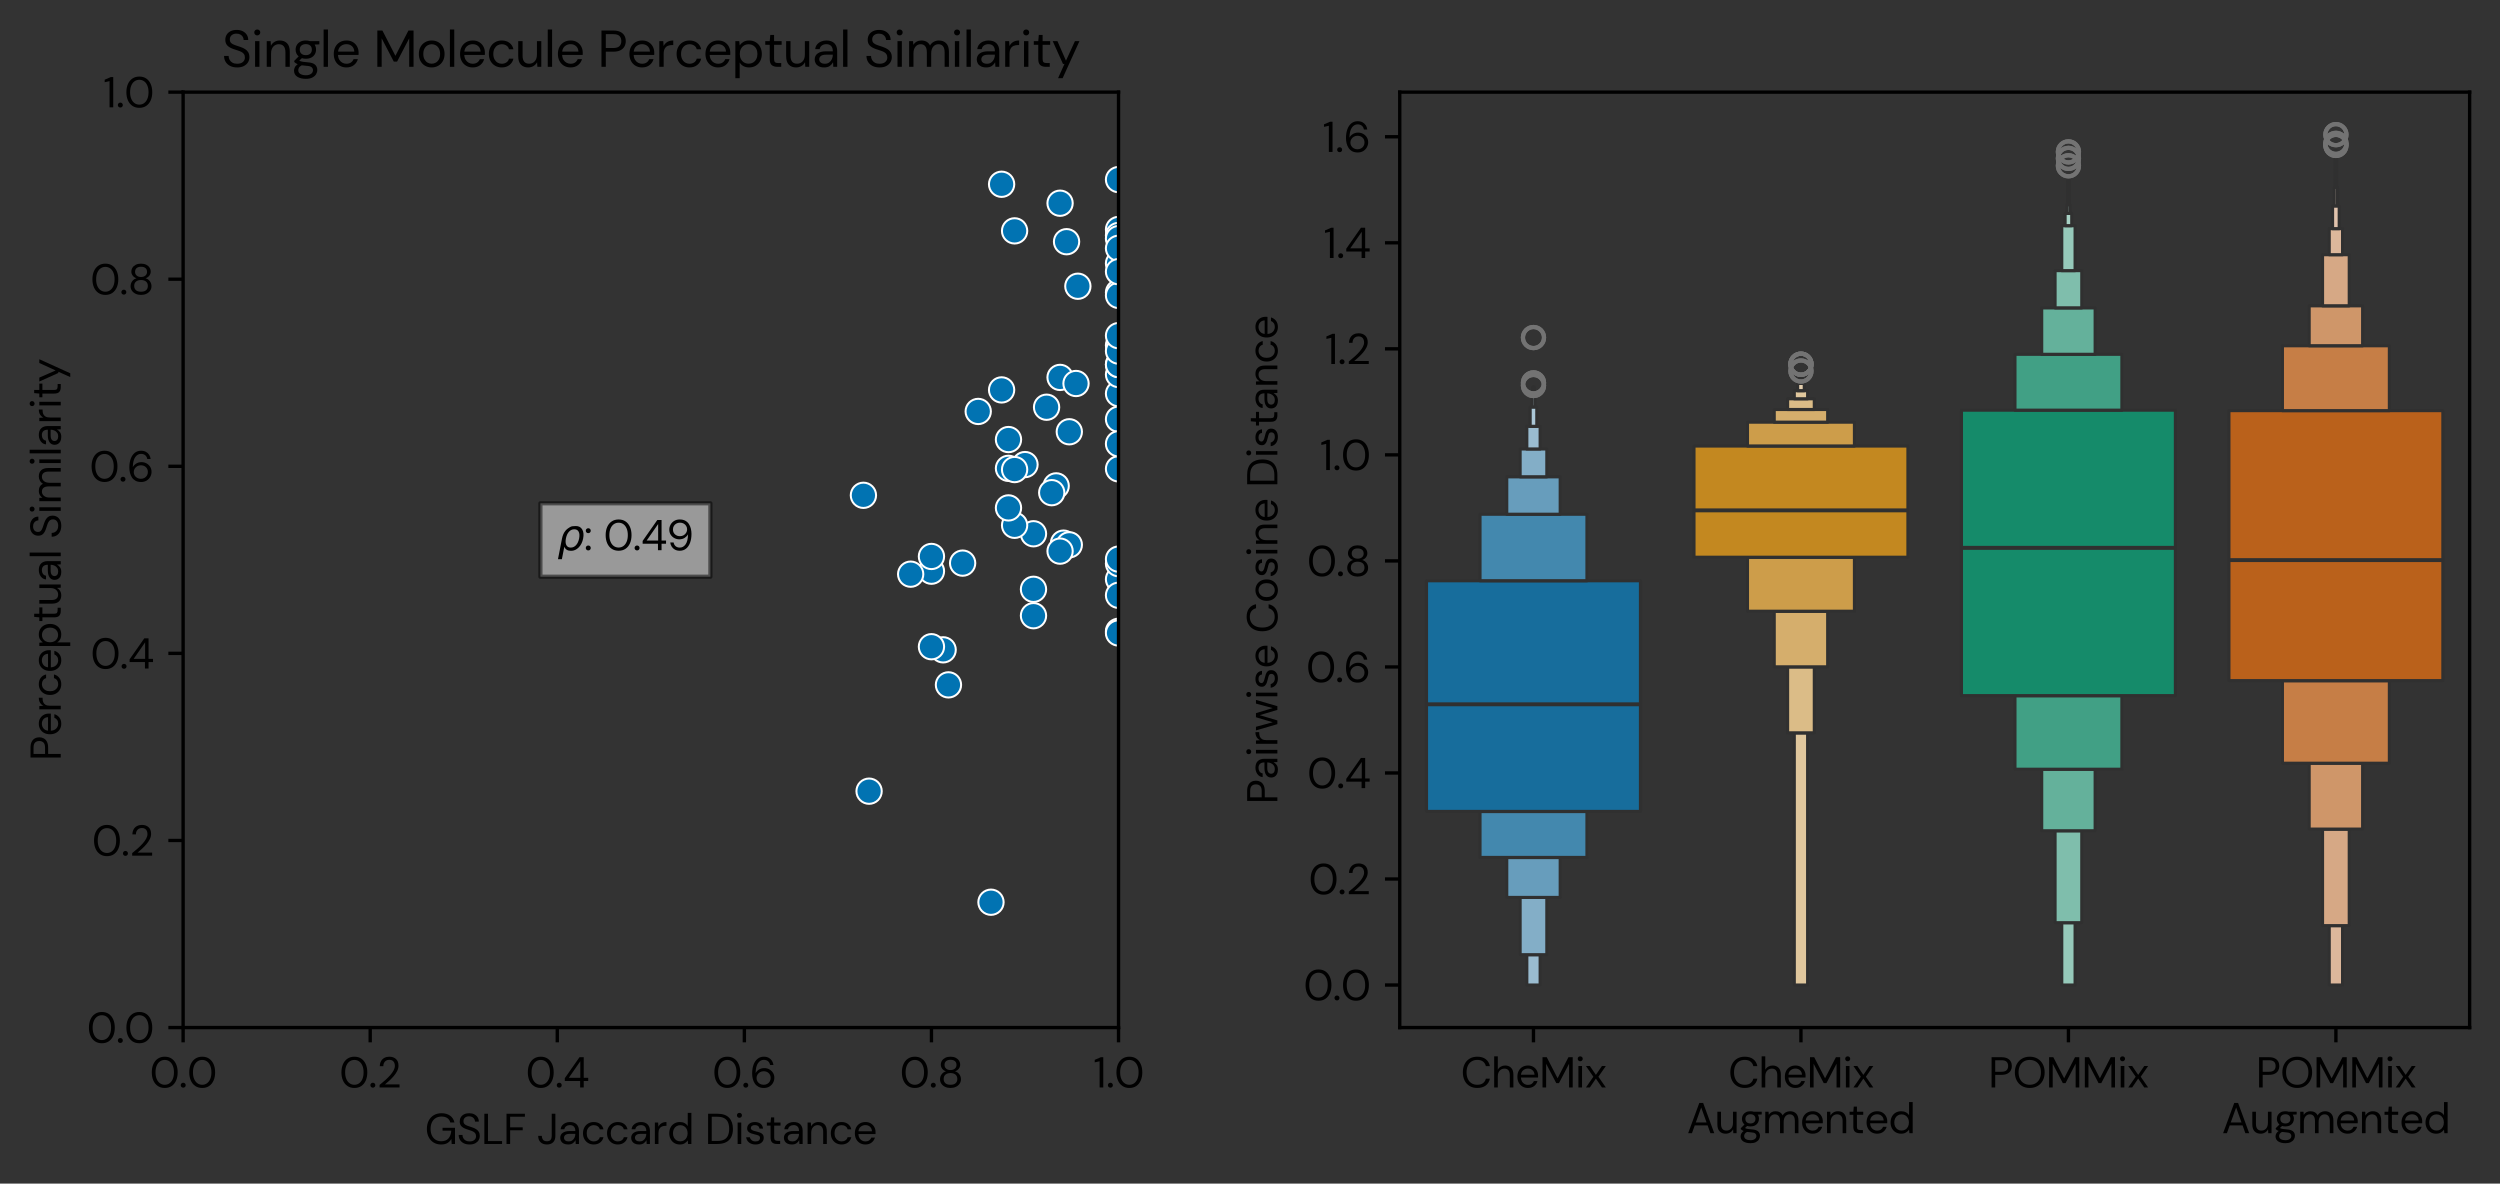 <?xml version="1.0" encoding="utf-8" standalone="no"?>
<!DOCTYPE svg PUBLIC "-//W3C//DTD SVG 1.1//EN"
  "http://www.w3.org/Graphics/SVG/1.1/DTD/svg11.dtd">
<svg xmlns:xlink="http://www.w3.org/1999/xlink" width="592.671pt" height="280.6pt" viewBox="0 0 592.671 280.6" xmlns="http://www.w3.org/2000/svg" version="1.1">
 <rect x="0" y="0" width="592.671" height="280.6" fill="#333333" stroke="none"/>
 <defs>
  <style type="text/css">*{stroke-linejoin: round; stroke-linecap: butt}</style>
 </defs>
 <g id="figure_1">
  <g id="patch_1">
   <path d="M 0 280.6 
L 592.671 280.6 
L 592.671 0 
L 0 0 
L 0 280.6 
z
" style="fill: none"/>
  </g>
  <g id="axes_1">
   <g id="patch_2">
    <path d="M 43.409 243.6 
L 265.169 243.6 
L 265.169 21.84 
L 43.409 21.84 
L 43.409 243.6 
z
" style="fill: none"/>
   </g>
   <g id="PathCollection_1">
    <defs>
     <path id="mba28774a2e" d="M 0 3 
C 0.796 3 1.559 2.684 2.121 2.121 
C 2.684 1.559 3 0.796 3 0 
C 3 -0.796 2.684 -1.559 2.121 -2.121 
C 1.559 -2.684 0.796 -3 0 -3 
C -0.796 -3 -1.559 -2.684 -2.121 -2.121 
C -2.684 -1.559 -3 -0.796 -3 0 
C -3 0.796 -2.684 1.559 -2.121 2.121 
C -1.559 2.684 -0.796 3 0 3 
z
" style="stroke: #ffffff; stroke-width: 0.48"/>
    </defs>
    <g clip-path="url(#pc916ca5610)">
     <use xlink:href="#mba28774a2e" x="265.169" y="54.403" style="fill: #0173b2; stroke: #ffffff; stroke-width: 0.48"/>
     <use xlink:href="#mba28774a2e" x="251.309" y="89.473" style="fill: #0173b2; stroke: #ffffff; stroke-width: 0.48"/>
     <use xlink:href="#mba28774a2e" x="250.385" y="115.187" style="fill: #0173b2; stroke: #ffffff; stroke-width: 0.48"/>
     <use xlink:href="#mba28774a2e" x="252.125" y="128.76" style="fill: #0173b2; stroke: #ffffff; stroke-width: 0.48"/>
     <use xlink:href="#mba28774a2e" x="223.589" y="154.054" style="fill: #0173b2; stroke: #ffffff; stroke-width: 0.48"/>
     <use xlink:href="#mba28774a2e" x="231.905" y="97.54" style="fill: #0173b2; stroke: #ffffff; stroke-width: 0.48"/>
     <use xlink:href="#mba28774a2e" x="220.817" y="135.41" style="fill: #0173b2; stroke: #ffffff; stroke-width: 0.48"/>
     <use xlink:href="#mba28774a2e" x="251.309" y="48.175" style="fill: #0173b2; stroke: #ffffff; stroke-width: 0.48"/>
     <use xlink:href="#mba28774a2e" x="245.009" y="139.704" style="fill: #0173b2; stroke: #ffffff; stroke-width: 0.48"/>
     <use xlink:href="#mba28774a2e" x="265.169" y="137.322" style="fill: #0173b2; stroke: #ffffff; stroke-width: 0.48"/>
     <use xlink:href="#mba28774a2e" x="265.169" y="55.828" style="fill: #0173b2; stroke: #ffffff; stroke-width: 0.48"/>
     <use xlink:href="#mba28774a2e" x="265.169" y="81.864" style="fill: #0173b2; stroke: #ffffff; stroke-width: 0.48"/>
     <use xlink:href="#mba28774a2e" x="265.169" y="69.332" style="fill: #0173b2; stroke: #ffffff; stroke-width: 0.48"/>
     <use xlink:href="#mba28774a2e" x="245.009" y="126.539" style="fill: #0173b2; stroke: #ffffff; stroke-width: 0.48"/>
     <use xlink:href="#mba28774a2e" x="265.169" y="111.153" style="fill: #0173b2; stroke: #ffffff; stroke-width: 0.48"/>
     <use xlink:href="#mba28774a2e" x="248.111" y="96.539" style="fill: #0173b2; stroke: #ffffff; stroke-width: 0.48"/>
     <use xlink:href="#mba28774a2e" x="242.993" y="110.138" style="fill: #0173b2; stroke: #ffffff; stroke-width: 0.48"/>
     <use xlink:href="#mba28774a2e" x="224.849" y="162.361" style="fill: #0173b2; stroke: #ffffff; stroke-width: 0.48"/>
     <use xlink:href="#mba28774a2e" x="255.528" y="67.858" style="fill: #0173b2; stroke: #ffffff; stroke-width: 0.48"/>
     <use xlink:href="#mba28774a2e" x="252.849" y="57.301" style="fill: #0173b2; stroke: #ffffff; stroke-width: 0.48"/>
     <use xlink:href="#mba28774a2e" x="220.817" y="153.316" style="fill: #0173b2; stroke: #ffffff; stroke-width: 0.48"/>
     <use xlink:href="#mba28774a2e" x="265.169" y="93.324" style="fill: #0173b2; stroke: #ffffff; stroke-width: 0.48"/>
     <use xlink:href="#mba28774a2e" x="265.169" y="88.784" style="fill: #0173b2; stroke: #ffffff; stroke-width: 0.48"/>
     <use xlink:href="#mba28774a2e" x="265.169" y="99.384" style="fill: #0173b2; stroke: #ffffff; stroke-width: 0.48"/>
     <use xlink:href="#mba28774a2e" x="265.169" y="133.623" style="fill: #0173b2; stroke: #ffffff; stroke-width: 0.48"/>
     <use xlink:href="#mba28774a2e" x="265.169" y="56.575" style="fill: #0173b2; stroke: #ffffff; stroke-width: 0.48"/>
     <use xlink:href="#mba28774a2e" x="265.169" y="105.211" style="fill: #0173b2; stroke: #ffffff; stroke-width: 0.48"/>
     <use xlink:href="#mba28774a2e" x="253.498" y="129.16" style="fill: #0173b2; stroke: #ffffff; stroke-width: 0.48"/>
     <use xlink:href="#mba28774a2e" x="255.089" y="90.916" style="fill: #0173b2; stroke: #ffffff; stroke-width: 0.48"/>
     <use xlink:href="#mba28774a2e" x="239.08" y="111.029" style="fill: #0173b2; stroke: #ffffff; stroke-width: 0.48"/>
     <use xlink:href="#mba28774a2e" x="265.169" y="141.126" style="fill: #0173b2; stroke: #ffffff; stroke-width: 0.48"/>
     <use xlink:href="#mba28774a2e" x="251.309" y="130.656" style="fill: #0173b2; stroke: #ffffff; stroke-width: 0.48"/>
     <use xlink:href="#mba28774a2e" x="237.449" y="92.437" style="fill: #0173b2; stroke: #ffffff; stroke-width: 0.48"/>
     <use xlink:href="#mba28774a2e" x="265.169" y="62.447" style="fill: #0173b2; stroke: #ffffff; stroke-width: 0.48"/>
     <use xlink:href="#mba28774a2e" x="239.08" y="104.205" style="fill: #0173b2; stroke: #ffffff; stroke-width: 0.48"/>
     <use xlink:href="#mba28774a2e" x="265.169" y="132.549" style="fill: #0173b2; stroke: #ffffff; stroke-width: 0.48"/>
     <use xlink:href="#mba28774a2e" x="215.889" y="136.118" style="fill: #0173b2; stroke: #ffffff; stroke-width: 0.48"/>
     <use xlink:href="#mba28774a2e" x="204.689" y="117.421" style="fill: #0173b2; stroke: #ffffff; stroke-width: 0.48"/>
     <use xlink:href="#mba28774a2e" x="237.449" y="43.682" style="fill: #0173b2; stroke: #ffffff; stroke-width: 0.48"/>
     <use xlink:href="#mba28774a2e" x="234.929" y="213.887" style="fill: #0173b2; stroke: #ffffff; stroke-width: 0.48"/>
     <use xlink:href="#mba28774a2e" x="265.169" y="58.864" style="fill: #0173b2; stroke: #ffffff; stroke-width: 0.48"/>
     <use xlink:href="#mba28774a2e" x="249.329" y="116.797" style="fill: #0173b2; stroke: #ffffff; stroke-width: 0.48"/>
     <use xlink:href="#mba28774a2e" x="265.169" y="86.402" style="fill: #0173b2; stroke: #ffffff; stroke-width: 0.48"/>
     <use xlink:href="#mba28774a2e" x="206.033" y="187.563" style="fill: #0173b2; stroke: #ffffff; stroke-width: 0.48"/>
     <use xlink:href="#mba28774a2e" x="265.169" y="149.659" style="fill: #0173b2; stroke: #ffffff; stroke-width: 0.48"/>
     <use xlink:href="#mba28774a2e" x="265.169" y="70.03" style="fill: #0173b2; stroke: #ffffff; stroke-width: 0.48"/>
     <use xlink:href="#mba28774a2e" x="245.009" y="145.966" style="fill: #0173b2; stroke: #ffffff; stroke-width: 0.48"/>
     <use xlink:href="#mba28774a2e" x="265.169" y="86.431" style="fill: #0173b2; stroke: #ffffff; stroke-width: 0.48"/>
     <use xlink:href="#mba28774a2e" x="265.169" y="42.574" style="fill: #0173b2; stroke: #ffffff; stroke-width: 0.48"/>
     <use xlink:href="#mba28774a2e" x="265.169" y="150.061" style="fill: #0173b2; stroke: #ffffff; stroke-width: 0.48"/>
     <use xlink:href="#mba28774a2e" x="240.529" y="124.533" style="fill: #0173b2; stroke: #ffffff; stroke-width: 0.48"/>
     <use xlink:href="#mba28774a2e" x="240.529" y="111.32" style="fill: #0173b2; stroke: #ffffff; stroke-width: 0.48"/>
     <use xlink:href="#mba28774a2e" x="220.817" y="131.919" style="fill: #0173b2; stroke: #ffffff; stroke-width: 0.48"/>
     <use xlink:href="#mba28774a2e" x="253.498" y="102.36" style="fill: #0173b2; stroke: #ffffff; stroke-width: 0.48"/>
     <use xlink:href="#mba28774a2e" x="240.529" y="54.732" style="fill: #0173b2; stroke: #ffffff; stroke-width: 0.48"/>
     <use xlink:href="#mba28774a2e" x="228.209" y="133.499" style="fill: #0173b2; stroke: #ffffff; stroke-width: 0.48"/>
     <use xlink:href="#mba28774a2e" x="265.169" y="83.232" style="fill: #0173b2; stroke: #ffffff; stroke-width: 0.48"/>
     <use xlink:href="#mba28774a2e" x="265.169" y="64.401" style="fill: #0173b2; stroke: #ffffff; stroke-width: 0.48"/>
     <use xlink:href="#mba28774a2e" x="265.169" y="79.572" style="fill: #0173b2; stroke: #ffffff; stroke-width: 0.48"/>
     <use xlink:href="#mba28774a2e" x="239.08" y="120.408" style="fill: #0173b2; stroke: #ffffff; stroke-width: 0.48"/>
    </g>
   </g>
   <g id="matplotlib.axis_1">
    <g id="xtick_1">
     <g id="line2d_1">
      <defs>
       <path id="mc8270fa20c" d="M 0 0 
L 0 3.5 
" style="stroke: #000000; stroke-width: 0.8"/>
      </defs>
      <g>
       <use xlink:href="#mc8270fa20c" x="43.409" y="243.6" style="stroke: #000000; stroke-width: 0.8"/>
      </g>
     </g>
     <g id="text_1">
      <!-- 0.0 -->
      <g transform="translate(35.505 257.8) scale(0.1 -0.1)">
       <defs>
        <path id="DMSans24pt-Regular-30" d="M 2221 -77 
Q 1626 -77 1194 214 
Q 762 506 531 1027 
Q 301 1549 301 2240 
Q 301 2931 531 3452 
Q 762 3974 1194 4265 
Q 1626 4557 2221 4557 
Q 2822 4557 3248 4265 
Q 3674 3974 3904 3452 
Q 4134 2931 4134 2240 
Q 4134 1549 3904 1027 
Q 3674 506 3248 214 
Q 2822 -77 2221 -77 
z
M 2221 397 
Q 2618 397 2925 617 
Q 3232 838 3408 1251 
Q 3584 1664 3584 2240 
Q 3584 2816 3408 3229 
Q 3232 3642 2925 3859 
Q 2618 4077 2221 4077 
Q 1824 4077 1513 3859 
Q 1203 3642 1027 3229 
Q 851 2816 851 2240 
Q 851 1664 1027 1251 
Q 1203 838 1513 617 
Q 1824 397 2221 397 
z
" transform="scale(0.016)"/>
        <path id="DMSans24pt-Regular-2e" d="M 627 -32 
Q 467 -32 361 73 
Q 256 179 256 333 
Q 256 486 361 592 
Q 467 698 627 698 
Q 787 698 889 592 
Q 992 486 992 333 
Q 992 179 889 73 
Q 787 -32 627 -32 
z
" transform="scale(0.016)"/>
       </defs>
       <use xlink:href="#DMSans24pt-Regular-30"/>
       <use xlink:href="#DMSans24pt-Regular-2e" x="69.3"/>
       <use xlink:href="#DMSans24pt-Regular-30" x="88.8"/>
      </g>
     </g>
    </g>
    <g id="xtick_2">
     <g id="line2d_2">
      <g>
       <use xlink:href="#mc8270fa20c" x="87.761" y="243.6" style="stroke: #000000; stroke-width: 0.8"/>
      </g>
     </g>
     <g id="text_2">
      <!-- 0.2 -->
      <g transform="translate(80.461 257.8) scale(0.1 -0.1)">
       <defs>
        <path id="DMSans24pt-Regular-32" d="M 403 0 
L 403 378 
Q 858 736 1264 1101 
Q 1670 1466 1987 1827 
Q 2304 2189 2486 2534 
Q 2669 2880 2669 3200 
Q 2669 3437 2589 3638 
Q 2509 3840 2329 3968 
Q 2150 4096 1843 4096 
Q 1549 4096 1350 3965 
Q 1152 3834 1053 3619 
Q 954 3405 954 3149 
L 435 3149 
Q 442 3590 624 3907 
Q 806 4224 1126 4390 
Q 1446 4557 1850 4557 
Q 2445 4557 2825 4221 
Q 3206 3885 3206 3219 
Q 3206 2829 3011 2438 
Q 2816 2048 2505 1686 
Q 2195 1325 1846 1011 
Q 1498 698 1197 448 
L 3360 448 
L 3360 0 
L 403 0 
z
" transform="scale(0.016)"/>
       </defs>
       <use xlink:href="#DMSans24pt-Regular-30"/>
       <use xlink:href="#DMSans24pt-Regular-2e" x="69.3"/>
       <use xlink:href="#DMSans24pt-Regular-32" x="88.8"/>
      </g>
     </g>
    </g>
    <g id="xtick_3">
     <g id="line2d_3">
      <g>
       <use xlink:href="#mc8270fa20c" x="132.113" y="243.6" style="stroke: #000000; stroke-width: 0.8"/>
      </g>
     </g>
     <g id="text_3">
      <!-- 0.4 -->
      <g transform="translate(124.649 257.8) scale(0.1 -0.1)">
       <defs>
        <path id="DMSans24pt-Regular-34" d="M 2502 0 
L 2502 960 
L 230 960 
L 230 1376 
L 2406 4480 
L 3034 4480 
L 3034 1434 
L 3699 1434 
L 3699 960 
L 3034 960 
L 3034 0 
L 2502 0 
z
M 826 1434 
L 2528 1434 
L 2528 3885 
L 826 1434 
z
" transform="scale(0.016)"/>
       </defs>
       <use xlink:href="#DMSans24pt-Regular-30"/>
       <use xlink:href="#DMSans24pt-Regular-2e" x="69.3"/>
       <use xlink:href="#DMSans24pt-Regular-34" x="88.8"/>
      </g>
     </g>
    </g>
    <g id="xtick_4">
     <g id="line2d_4">
      <g>
       <use xlink:href="#mc8270fa20c" x="176.465" y="243.6" style="stroke: #000000; stroke-width: 0.8"/>
      </g>
     </g>
     <g id="text_4">
      <!-- 0.6 -->
      <g transform="translate(168.876 257.8) scale(0.1 -0.1)">
       <defs>
        <path id="DMSans24pt-Regular-36" d="M 2086 -77 
Q 1600 -77 1267 105 
Q 934 288 732 595 
Q 531 902 438 1283 
Q 346 1664 346 2061 
Q 346 2803 550 3363 
Q 755 3923 1145 4240 
Q 1536 4557 2080 4557 
Q 2502 4557 2806 4390 
Q 3110 4224 3286 3945 
Q 3462 3667 3501 3328 
L 3002 3328 
Q 2938 3693 2694 3891 
Q 2451 4090 2074 4090 
Q 1568 4090 1229 3622 
Q 890 3155 858 2170 
L 858 2125 
Q 1011 2426 1350 2646 
Q 1690 2867 2157 2867 
Q 2541 2867 2877 2688 
Q 3213 2509 3424 2185 
Q 3635 1862 3635 1427 
Q 3635 1050 3449 704 
Q 3264 358 2915 140 
Q 2566 -77 2086 -77 
z
M 2048 397 
Q 2349 397 2585 528 
Q 2822 659 2956 886 
Q 3091 1114 3091 1402 
Q 3091 1856 2796 2128 
Q 2502 2400 2048 2400 
Q 1754 2400 1514 2262 
Q 1274 2125 1136 1897 
Q 998 1670 998 1395 
Q 998 1107 1136 883 
Q 1274 659 1514 528 
Q 1754 397 2048 397 
z
" transform="scale(0.016)"/>
       </defs>
       <use xlink:href="#DMSans24pt-Regular-30"/>
       <use xlink:href="#DMSans24pt-Regular-2e" x="69.3"/>
       <use xlink:href="#DMSans24pt-Regular-36" x="88.8"/>
      </g>
     </g>
    </g>
    <g id="xtick_5">
     <g id="line2d_5">
      <g>
       <use xlink:href="#mc8270fa20c" x="220.817" y="243.6" style="stroke: #000000; stroke-width: 0.8"/>
      </g>
     </g>
     <g id="text_5">
      <!-- 0.8 -->
      <g transform="translate(213.328 257.8) scale(0.1 -0.1)">
       <defs>
        <path id="DMSans24pt-Regular-38" d="M 1952 -77 
Q 1510 -77 1161 86 
Q 813 250 608 541 
Q 403 832 403 1216 
Q 403 1626 643 1952 
Q 883 2278 1280 2387 
Q 915 2515 716 2784 
Q 518 3053 518 3366 
Q 518 3699 691 3968 
Q 864 4237 1184 4397 
Q 1504 4557 1952 4557 
Q 2400 4557 2720 4397 
Q 3040 4237 3213 3968 
Q 3386 3699 3386 3366 
Q 3386 3053 3187 2784 
Q 2989 2515 2624 2387 
Q 3021 2278 3261 1952 
Q 3501 1626 3501 1216 
Q 3501 832 3296 541 
Q 3091 250 2742 86 
Q 2394 -77 1952 -77 
z
M 1952 2579 
Q 2362 2579 2602 2790 
Q 2842 3002 2842 3334 
Q 2842 3712 2605 3904 
Q 2368 4096 1952 4096 
Q 1542 4096 1305 3904 
Q 1069 3712 1069 3334 
Q 1069 3002 1305 2790 
Q 1542 2579 1952 2579 
z
M 1952 397 
Q 2464 397 2713 630 
Q 2963 864 2963 1248 
Q 2963 1683 2688 1907 
Q 2413 2131 1952 2131 
Q 1491 2131 1216 1907 
Q 941 1683 941 1248 
Q 941 864 1193 630 
Q 1446 397 1952 397 
z
" transform="scale(0.016)"/>
       </defs>
       <use xlink:href="#DMSans24pt-Regular-30"/>
       <use xlink:href="#DMSans24pt-Regular-2e" x="69.3"/>
       <use xlink:href="#DMSans24pt-Regular-38" x="88.8"/>
      </g>
     </g>
    </g>
    <g id="xtick_6">
     <g id="line2d_6">
      <g>
       <use xlink:href="#mc8270fa20c" x="265.169" y="243.6" style="stroke: #000000; stroke-width: 0.8"/>
      </g>
     </g>
     <g id="text_6">
      <!-- 1.0 -->
      <g transform="translate(259.219 257.8) scale(0.1 -0.1)">
       <defs>
        <path id="DMSans24pt-Regular-31" d="M 915 0 
L 915 3878 
L 192 3718 
L 192 4090 
L 1094 4480 
L 1459 4480 
L 1459 0 
L 915 0 
z
" transform="scale(0.016)"/>
       </defs>
       <use xlink:href="#DMSans24pt-Regular-31"/>
       <use xlink:href="#DMSans24pt-Regular-2e" x="30.2"/>
       <use xlink:href="#DMSans24pt-Regular-30" x="49.7"/>
      </g>
     </g>
    </g>
    <g id="text_7">
     <!-- GSLF Jaccard Distance -->
     <g transform="translate(100.718 271.2) scale(0.1 -0.1)">
      <defs>
       <path id="DMSans24pt-Regular-47" d="M 2400 -77 
Q 1773 -77 1299 214 
Q 826 506 563 1024 
Q 301 1542 301 2234 
Q 301 2918 566 3443 
Q 832 3968 1321 4262 
Q 1811 4557 2477 4557 
Q 3232 4557 3737 4195 
Q 4243 3834 4384 3187 
L 3763 3187 
Q 3674 3590 3341 3827 
Q 3008 4064 2477 4064 
Q 1984 4064 1616 3843 
Q 1248 3622 1049 3212 
Q 851 2803 851 2234 
Q 851 1664 1049 1251 
Q 1248 838 1603 620 
Q 1958 403 2419 403 
Q 3136 403 3501 825 
Q 3866 1248 3917 1971 
L 2624 1971 
L 2624 2394 
L 4467 2394 
L 4467 0 
L 3974 0 
L 3930 736 
Q 3693 346 3337 134 
Q 2982 -77 2400 -77 
z
" transform="scale(0.016)"/>
       <path id="DMSans24pt-Regular-53" d="M 1901 -77 
Q 1408 -77 1043 102 
Q 678 282 480 602 
Q 282 922 282 1344 
L 845 1344 
Q 845 1082 966 861 
Q 1088 640 1321 509 
Q 1555 378 1901 378 
Q 2355 378 2604 595 
Q 2854 813 2854 1139 
Q 2854 1408 2739 1571 
Q 2624 1734 2429 1836 
Q 2234 1939 1981 2016 
Q 1728 2093 1453 2189 
Q 934 2368 684 2633 
Q 435 2899 435 3328 
Q 435 3693 604 3968 
Q 774 4243 1091 4400 
Q 1408 4557 1843 4557 
Q 2272 4557 2589 4397 
Q 2906 4237 3085 3958 
Q 3264 3680 3264 3315 
L 2701 3315 
Q 2701 3501 2605 3680 
Q 2509 3859 2313 3977 
Q 2118 4096 1824 4096 
Q 1459 4102 1225 3910 
Q 992 3718 992 3379 
Q 992 3091 1158 2937 
Q 1325 2784 1616 2685 
Q 1907 2586 2291 2458 
Q 2618 2349 2870 2192 
Q 3123 2035 3267 1792 
Q 3411 1549 3411 1171 
Q 3411 851 3241 566 
Q 3072 282 2739 102 
Q 2406 -77 1901 -77 
z
" transform="scale(0.016)"/>
       <path id="DMSans24pt-Regular-4c" d="M 474 0 
L 474 4480 
L 1011 4480 
L 1011 429 
L 3098 429 
L 3098 0 
L 474 0 
z
" transform="scale(0.016)"/>
       <path id="DMSans24pt-Regular-46" d="M 474 0 
L 474 4480 
L 3200 4480 
L 3200 4038 
L 1011 4038 
L 1011 2464 
L 2874 2464 
L 2874 2029 
L 1011 2029 
L 1011 0 
L 474 0 
z
" transform="scale(0.016)"/>
       <path id="DMSans24pt-Regular-20" transform="scale(0.016)"/>
       <path id="DMSans24pt-Regular-4a" d="M 1472 -77 
Q 870 -77 521 262 
Q 173 602 173 1203 
L 717 1203 
Q 717 864 886 633 
Q 1056 403 1466 403 
Q 1869 403 2025 627 
Q 2182 851 2182 1184 
L 2182 4480 
L 2720 4480 
L 2720 1184 
Q 2720 582 2390 252 
Q 2061 -77 1472 -77 
z
" transform="scale(0.016)"/>
       <path id="DMSans24pt-Regular-61" d="M 1498 -77 
Q 1101 -77 838 57 
Q 576 192 448 416 
Q 320 640 320 902 
Q 320 1389 691 1651 
Q 1062 1914 1702 1914 
L 2560 1914 
Q 2560 2355 2349 2576 
Q 2138 2797 1760 2797 
Q 1446 2797 1216 2640 
Q 986 2483 934 2182 
L 384 2182 
Q 422 2528 620 2765 
Q 819 3002 1123 3126 
Q 1427 3251 1760 3251 
Q 2426 3251 2762 2896 
Q 3098 2541 3098 1952 
L 3098 0 
L 2618 0 
L 2586 570 
Q 2451 301 2192 112 
Q 1933 -77 1498 -77 
z
M 1581 378 
Q 1894 378 2112 538 
Q 2330 698 2445 954 
Q 2560 1210 2560 1491 
L 2560 1498 
L 1747 1498 
Q 1274 1498 1078 1334 
Q 883 1171 883 928 
Q 883 678 1065 528 
Q 1248 378 1581 378 
z
" transform="scale(0.016)"/>
       <path id="DMSans24pt-Regular-63" d="M 1901 -77 
Q 1446 -77 1084 131 
Q 723 339 515 713 
Q 307 1088 307 1587 
Q 307 2086 515 2460 
Q 723 2835 1084 3043 
Q 1446 3251 1901 3251 
Q 2470 3251 2854 2956 
Q 3238 2662 3341 2170 
L 2790 2170 
Q 2726 2464 2476 2627 
Q 2227 2790 1894 2790 
Q 1626 2790 1389 2656 
Q 1152 2522 1005 2253 
Q 858 1984 858 1587 
Q 858 1190 1005 921 
Q 1152 653 1389 515 
Q 1626 378 1894 378 
Q 2227 378 2476 544 
Q 2726 710 2790 1005 
L 3341 1005 
Q 3238 525 2854 224 
Q 2470 -77 1901 -77 
z
" transform="scale(0.016)"/>
       <path id="DMSans24pt-Regular-72" d="M 442 0 
L 442 3174 
L 928 3174 
L 973 2560 
Q 1120 2880 1421 3065 
Q 1722 3251 2163 3251 
L 2163 2688 
L 2016 2688 
Q 1734 2688 1497 2592 
Q 1261 2496 1120 2259 
Q 979 2022 979 1600 
L 979 0 
L 442 0 
z
" transform="scale(0.016)"/>
       <path id="DMSans24pt-Regular-64" d="M 1882 -77 
Q 1408 -77 1053 140 
Q 698 358 502 736 
Q 307 1114 307 1594 
Q 307 2074 502 2448 
Q 698 2822 1056 3036 
Q 1414 3251 1888 3251 
Q 2278 3251 2582 3091 
Q 2886 2931 3046 2643 
L 3046 4608 
L 3584 4608 
L 3584 0 
L 3098 0 
L 3046 525 
Q 2893 294 2605 108 
Q 2317 -77 1882 -77 
z
M 1939 390 
Q 2259 390 2505 540 
Q 2752 691 2889 960 
Q 3027 1229 3027 1587 
Q 3027 1946 2889 2214 
Q 2752 2483 2505 2633 
Q 2259 2784 1939 2784 
Q 1626 2784 1379 2633 
Q 1133 2483 995 2214 
Q 858 1946 858 1587 
Q 858 1229 995 960 
Q 1133 691 1379 540 
Q 1626 390 1939 390 
z
" transform="scale(0.016)"/>
       <path id="DMSans24pt-Regular-44" d="M 474 0 
L 474 4480 
L 1850 4480 
Q 3034 4480 3594 3878 
Q 4154 3277 4154 2227 
Q 4154 1536 3907 1037 
Q 3661 538 3149 269 
Q 2637 0 1850 0 
L 474 0 
z
M 1011 448 
L 1837 448 
Q 2490 448 2877 662 
Q 3264 877 3430 1277 
Q 3597 1677 3597 2227 
Q 3597 2790 3430 3193 
Q 3264 3597 2877 3814 
Q 2490 4032 1837 4032 
L 1011 4032 
L 1011 448 
z
" transform="scale(0.016)"/>
       <path id="DMSans24pt-Regular-69" d="M 768 3878 
Q 608 3878 502 3984 
Q 397 4090 397 4250 
Q 397 4410 502 4509 
Q 608 4608 768 4608 
Q 922 4608 1030 4509 
Q 1139 4410 1139 4250 
Q 1139 4090 1030 3984 
Q 922 3878 768 3878 
z
M 499 0 
L 499 3174 
L 1037 3174 
L 1037 0 
L 499 0 
z
" transform="scale(0.016)"/>
       <path id="DMSans24pt-Regular-73" d="M 1658 -77 
Q 1088 -77 710 211 
Q 333 499 269 992 
L 819 992 
Q 870 742 1084 560 
Q 1299 378 1664 378 
Q 2003 378 2163 522 
Q 2323 666 2323 864 
Q 2323 1146 2115 1245 
Q 1907 1344 1530 1421 
Q 1274 1472 1014 1568 
Q 755 1664 585 1840 
Q 416 2016 416 2304 
Q 416 2720 726 2985 
Q 1037 3251 1568 3251 
Q 2074 3251 2397 3001 
Q 2720 2752 2771 2278 
L 2240 2278 
Q 2214 2522 2038 2659 
Q 1862 2797 1562 2797 
Q 1267 2797 1113 2675 
Q 960 2554 960 2355 
Q 960 2170 1161 2054 
Q 1363 1939 1709 1869 
Q 2010 1805 2272 1712 
Q 2534 1619 2704 1436 
Q 2874 1254 2874 909 
Q 2880 480 2550 201 
Q 2221 -77 1658 -77 
z
" transform="scale(0.016)"/>
       <path id="DMSans24pt-Regular-74" d="M 1696 0 
Q 1261 0 1011 214 
Q 762 429 762 973 
L 762 2720 
L 211 2720 
L 211 3174 
L 762 3174 
L 832 3936 
L 1299 3936 
L 1299 3174 
L 2234 3174 
L 2234 2720 
L 1299 2720 
L 1299 973 
Q 1299 672 1420 566 
Q 1542 461 1850 461 
L 2182 461 
L 2182 0 
L 1696 0 
z
" transform="scale(0.016)"/>
       <path id="DMSans24pt-Regular-6e" d="M 442 0 
L 442 3174 
L 928 3174 
L 960 2605 
Q 1114 2906 1402 3078 
Q 1690 3251 2054 3251 
Q 2618 3251 2954 2908 
Q 3290 2566 3290 1856 
L 3290 0 
L 2752 0 
L 2752 1798 
Q 2752 2291 2541 2540 
Q 2330 2790 1933 2790 
Q 1523 2790 1251 2492 
Q 979 2195 979 1645 
L 979 0 
L 442 0 
z
" transform="scale(0.016)"/>
       <path id="DMSans24pt-Regular-65" d="M 1869 -77 
Q 1414 -77 1062 131 
Q 710 339 508 713 
Q 307 1088 307 1587 
Q 307 2093 505 2464 
Q 704 2835 1059 3043 
Q 1414 3251 1882 3251 
Q 2349 3251 2681 3043 
Q 3014 2835 3193 2499 
Q 3373 2163 3373 1766 
Q 3373 1702 3373 1628 
Q 3373 1555 3366 1466 
L 832 1466 
Q 851 1101 1001 861 
Q 1152 621 1382 499 
Q 1613 378 1869 378 
Q 2202 378 2426 531 
Q 2650 685 2752 947 
L 3283 947 
Q 3162 506 2797 214 
Q 2432 -77 1869 -77 
z
M 1869 2797 
Q 1485 2797 1187 2566 
Q 890 2336 838 1882 
L 2842 1882 
Q 2822 2310 2550 2553 
Q 2278 2797 1869 2797 
z
" transform="scale(0.016)"/>
      </defs>
      <use xlink:href="#DMSans24pt-Regular-47"/>
      <use xlink:href="#DMSans24pt-Regular-53" x="75.7"/>
      <use xlink:href="#DMSans24pt-Regular-4c" x="133.5"/>
      <use xlink:href="#DMSans24pt-Regular-46" x="186"/>
      <use xlink:href="#DMSans24pt-Regular-20" x="239.4"/>
      <use xlink:href="#DMSans24pt-Regular-4a" x="265.9"/>
      <use xlink:href="#DMSans24pt-Regular-61" x="315.8"/>
      <use xlink:href="#DMSans24pt-Regular-63" x="370"/>
      <use xlink:href="#DMSans24pt-Regular-63" x="427"/>
      <use xlink:href="#DMSans24pt-Regular-61" x="484"/>
      <use xlink:href="#DMSans24pt-Regular-72" x="538.2"/>
      <use xlink:href="#DMSans24pt-Regular-64" x="574.5"/>
      <use xlink:href="#DMSans24pt-Regular-20" x="637.4"/>
      <use xlink:href="#DMSans24pt-Regular-44" x="663.9"/>
      <use xlink:href="#DMSans24pt-Regular-69" x="733.5"/>
      <use xlink:href="#DMSans24pt-Regular-73" x="757.4"/>
      <use xlink:href="#DMSans24pt-Regular-74" x="807.4"/>
      <use xlink:href="#DMSans24pt-Regular-61" x="846.1"/>
      <use xlink:href="#DMSans24pt-Regular-6e" x="900.3"/>
      <use xlink:href="#DMSans24pt-Regular-63" x="957.5"/>
      <use xlink:href="#DMSans24pt-Regular-65" x="1014.5"/>
     </g>
    </g>
   </g>
   <g id="matplotlib.axis_2">
    <g id="ytick_1">
     <g id="line2d_7">
      <defs>
       <path id="m3d2ff08d8e" d="M 0 0 
L -3.5 0 
" style="stroke: #000000; stroke-width: 0.8"/>
      </defs>
      <g>
       <use xlink:href="#m3d2ff08d8e" x="43.409" y="243.6" style="stroke: #000000; stroke-width: 0.8"/>
      </g>
     </g>
     <g id="text_8">
      <!-- 0.0 -->
      <g transform="translate(20.6 247.2) scale(0.1 -0.1)">
       <use xlink:href="#DMSans24pt-Regular-30"/>
       <use xlink:href="#DMSans24pt-Regular-2e" x="69.3"/>
       <use xlink:href="#DMSans24pt-Regular-30" x="88.8"/>
      </g>
     </g>
    </g>
    <g id="ytick_2">
     <g id="line2d_8">
      <g>
       <use xlink:href="#m3d2ff08d8e" x="43.409" y="199.248" style="stroke: #000000; stroke-width: 0.8"/>
      </g>
     </g>
     <g id="text_9">
      <!-- 0.2 -->
      <g transform="translate(21.809 202.848) scale(0.1 -0.1)">
       <use xlink:href="#DMSans24pt-Regular-30"/>
       <use xlink:href="#DMSans24pt-Regular-2e" x="69.3"/>
       <use xlink:href="#DMSans24pt-Regular-32" x="88.8"/>
      </g>
     </g>
    </g>
    <g id="ytick_3">
     <g id="line2d_9">
      <g>
       <use xlink:href="#m3d2ff08d8e" x="43.409" y="154.896" style="stroke: #000000; stroke-width: 0.8"/>
      </g>
     </g>
     <g id="text_10">
      <!-- 0.4 -->
      <g transform="translate(21.48 158.496) scale(0.1 -0.1)">
       <use xlink:href="#DMSans24pt-Regular-30"/>
       <use xlink:href="#DMSans24pt-Regular-2e" x="69.3"/>
       <use xlink:href="#DMSans24pt-Regular-34" x="88.8"/>
      </g>
     </g>
    </g>
    <g id="ytick_4">
     <g id="line2d_10">
      <g>
       <use xlink:href="#m3d2ff08d8e" x="43.409" y="110.544" style="stroke: #000000; stroke-width: 0.8"/>
      </g>
     </g>
     <g id="text_11">
      <!-- 0.6 -->
      <g transform="translate(21.23 114.144) scale(0.1 -0.1)">
       <use xlink:href="#DMSans24pt-Regular-30"/>
       <use xlink:href="#DMSans24pt-Regular-2e" x="69.3"/>
       <use xlink:href="#DMSans24pt-Regular-36" x="88.8"/>
      </g>
     </g>
    </g>
    <g id="ytick_5">
     <g id="line2d_11">
      <g>
       <use xlink:href="#m3d2ff08d8e" x="43.409" y="66.192" style="stroke: #000000; stroke-width: 0.8"/>
      </g>
     </g>
     <g id="text_12">
      <!-- 0.8 -->
      <g transform="translate(21.43 69.792) scale(0.1 -0.1)">
       <use xlink:href="#DMSans24pt-Regular-30"/>
       <use xlink:href="#DMSans24pt-Regular-2e" x="69.3"/>
       <use xlink:href="#DMSans24pt-Regular-38" x="88.8"/>
      </g>
     </g>
    </g>
    <g id="ytick_6">
     <g id="line2d_12">
      <g>
       <use xlink:href="#m3d2ff08d8e" x="43.409" y="21.84" style="stroke: #000000; stroke-width: 0.8"/>
      </g>
     </g>
     <g id="text_13">
      <!-- 1.0 -->
      <g transform="translate(24.509 25.44) scale(0.1 -0.1)">
       <use xlink:href="#DMSans24pt-Regular-31"/>
       <use xlink:href="#DMSans24pt-Regular-2e" x="30.2"/>
       <use xlink:href="#DMSans24pt-Regular-30" x="49.7"/>
      </g>
     </g>
    </g>
    <g id="text_14">
     <!-- Perceptual Similarity -->
     <g transform="translate(14.4 180.352) rotate(-90) scale(0.1 -0.1)">
      <defs>
       <path id="DMSans24pt-Regular-50" d="M 474 0 
L 474 4480 
L 1946 4480 
Q 2470 4480 2809 4307 
Q 3149 4134 3312 3840 
Q 3475 3546 3475 3174 
Q 3475 2810 3315 2515 
Q 3155 2221 2816 2045 
Q 2477 1869 1946 1869 
L 1011 1869 
L 1011 0 
L 474 0 
z
M 1011 2323 
L 1933 2323 
Q 2464 2323 2694 2553 
Q 2925 2784 2925 3174 
Q 2925 3584 2694 3808 
Q 2464 4032 1933 4032 
L 1011 4032 
L 1011 2323 
z
" transform="scale(0.016)"/>
       <path id="DMSans24pt-Regular-70" d="M 442 -1408 
L 442 3174 
L 928 3174 
L 979 2650 
Q 1133 2880 1417 3065 
Q 1702 3251 2144 3251 
Q 2618 3251 2970 3033 
Q 3322 2816 3517 2438 
Q 3712 2061 3712 1581 
Q 3712 1101 3517 726 
Q 3322 352 2966 137 
Q 2611 -77 2138 -77 
Q 1747 -77 1446 83 
Q 1146 243 979 531 
L 979 -1408 
L 442 -1408 
z
M 2080 390 
Q 2400 390 2646 540 
Q 2893 691 3030 960 
Q 3168 1229 3168 1587 
Q 3168 1946 3030 2214 
Q 2893 2483 2646 2633 
Q 2400 2784 2080 2784 
Q 1760 2784 1513 2633 
Q 1267 2483 1129 2214 
Q 992 1946 992 1587 
Q 992 1229 1129 960 
Q 1267 691 1513 540 
Q 1760 390 2080 390 
z
" transform="scale(0.016)"/>
       <path id="DMSans24pt-Regular-75" d="M 1600 -77 
Q 1037 -77 704 265 
Q 371 608 371 1318 
L 371 3174 
L 909 3174 
L 909 1376 
Q 909 384 1722 384 
Q 2138 384 2410 681 
Q 2682 979 2682 1530 
L 2682 3174 
L 3219 3174 
L 3219 0 
L 2733 0 
L 2701 570 
Q 2547 269 2256 96 
Q 1965 -77 1600 -77 
z
" transform="scale(0.016)"/>
       <path id="DMSans24pt-Regular-6c" d="M 442 0 
L 442 4608 
L 979 4608 
L 979 0 
L 442 0 
z
" transform="scale(0.016)"/>
       <path id="DMSans24pt-Regular-6d" d="M 442 0 
L 442 3174 
L 928 3174 
L 966 2714 
Q 1120 2970 1376 3110 
Q 1632 3251 1952 3251 
Q 2323 3251 2598 3097 
Q 2874 2944 3021 2630 
Q 3187 2925 3481 3088 
Q 3776 3251 4109 3251 
Q 4678 3251 5017 2908 
Q 5357 2566 5357 1856 
L 5357 0 
L 4826 0 
L 4826 1798 
Q 4826 2291 4627 2540 
Q 4429 2790 4058 2790 
Q 3674 2790 3421 2492 
Q 3168 2195 3168 1645 
L 3168 0 
L 2630 0 
L 2630 1798 
Q 2630 2291 2432 2540 
Q 2234 2790 1862 2790 
Q 1485 2790 1232 2492 
Q 979 2195 979 1645 
L 979 0 
L 442 0 
z
" transform="scale(0.016)"/>
       <path id="DMSans24pt-Regular-79" d="M 787 -1408 
L 1581 358 
L 1395 358 
L 128 3174 
L 710 3174 
L 1766 755 
L 2874 3174 
L 3430 3174 
L 1350 -1408 
L 787 -1408 
z
" transform="scale(0.016)"/>
      </defs>
      <use xlink:href="#DMSans24pt-Regular-50"/>
      <use xlink:href="#DMSans24pt-Regular-65" x="57.9"/>
      <use xlink:href="#DMSans24pt-Regular-72" x="114.8"/>
      <use xlink:href="#DMSans24pt-Regular-63" x="151.1"/>
      <use xlink:href="#DMSans24pt-Regular-65" x="208.1"/>
      <use xlink:href="#DMSans24pt-Regular-70" x="265"/>
      <use xlink:href="#DMSans24pt-Regular-74" x="327.8"/>
      <use xlink:href="#DMSans24pt-Regular-75" x="366.5"/>
      <use xlink:href="#DMSans24pt-Regular-61" x="423.7"/>
      <use xlink:href="#DMSans24pt-Regular-6c" x="477.9"/>
      <use xlink:href="#DMSans24pt-Regular-20" x="500.1"/>
      <use xlink:href="#DMSans24pt-Regular-53" x="526.6"/>
      <use xlink:href="#DMSans24pt-Regular-69" x="584.4"/>
      <use xlink:href="#DMSans24pt-Regular-6d" x="608.3"/>
      <use xlink:href="#DMSans24pt-Regular-69" x="697.8"/>
      <use xlink:href="#DMSans24pt-Regular-6c" x="721.7"/>
      <use xlink:href="#DMSans24pt-Regular-61" x="743.9"/>
      <use xlink:href="#DMSans24pt-Regular-72" x="798.1"/>
      <use xlink:href="#DMSans24pt-Regular-69" x="834.4"/>
      <use xlink:href="#DMSans24pt-Regular-74" x="858.3"/>
      <use xlink:href="#DMSans24pt-Regular-79" x="897"/>
     </g>
    </g>
   </g>
   <g id="patch_3">
    <path d="M 43.409 243.6 
L 43.409 21.84 
" style="fill: none; stroke: #000000; stroke-width: 0.8; stroke-linejoin: miter; stroke-linecap: square"/>
   </g>
   <g id="patch_4">
    <path d="M 265.169 243.6 
L 265.169 21.84 
" style="fill: none; stroke: #000000; stroke-width: 0.8; stroke-linejoin: miter; stroke-linecap: square"/>
   </g>
   <g id="patch_5">
    <path d="M 43.409 243.6 
L 265.169 243.6 
" style="fill: none; stroke: #000000; stroke-width: 0.8; stroke-linejoin: miter; stroke-linecap: square"/>
   </g>
   <g id="patch_6">
    <path d="M 43.409 21.84 
L 265.169 21.84 
" style="fill: none; stroke: #000000; stroke-width: 0.8; stroke-linejoin: miter; stroke-linecap: square"/>
   </g>
   <g id="text_15">
    <g id="patch_7">
     <path d="M 128.113 136.72 
L 168.413 136.72 
L 168.413 119.32 
L 128.113 119.32 
z
" style="fill: #ffffff; opacity: 0.5; stroke: #000000; stroke-linejoin: miter"/>
    </g>
    <!-- $\rho$: 0.49 -->
    <g transform="translate(132.113 130.52) scale(0.1 -0.1)">
     <defs>
      <path id="DejaVuSans-Oblique-3c1" d="M 1203 2875 
Q 1453 3194 1981 3475 
Q 2188 3584 2756 3584 
Q 3394 3584 3694 3078 
Q 3994 2572 3834 1747 
Q 3672 922 3175 415 
Q 2678 -91 2041 -91 
Q 1656 -91 1409 63 
Q 1163 213 1044 525 
L 681 -1331 
L 103 -1331 
L 697 1716 
Q 838 2438 1203 2875 
z
M 3238 1747 
Q 3359 2381 3169 2744 
Q 2978 3103 2522 3103 
Q 2066 3103 1734 2744 
Q 1403 2381 1281 1747 
Q 1156 1113 1347 750 
Q 1538 391 1994 391 
Q 2450 391 2781 750 
Q 3113 1113 3238 1747 
z
" transform="scale(0.016)"/>
      <path id="DMSans24pt-Regular-3a" d="M 627 -32 
Q 467 -32 361 73 
Q 256 179 256 333 
Q 256 486 361 592 
Q 467 698 627 698 
Q 787 698 889 592 
Q 992 486 992 333 
Q 992 179 889 73 
Q 787 -32 627 -32 
z
M 627 2528 
Q 467 2528 361 2633 
Q 256 2739 256 2893 
Q 256 3046 361 3152 
Q 467 3258 627 3258 
Q 787 3258 889 3152 
Q 992 3046 992 2893 
Q 992 2739 889 2633 
Q 787 2528 627 2528 
z
" transform="scale(0.016)"/>
      <path id="DMSans24pt-Regular-39" d="M 1952 -77 
Q 1530 -77 1229 89 
Q 928 256 752 537 
Q 576 819 538 1152 
L 1037 1152 
Q 1101 787 1344 588 
Q 1587 390 1958 390 
Q 2464 390 2803 854 
Q 3142 1318 3174 2304 
L 3174 2355 
Q 3021 2061 2685 1837 
Q 2349 1613 1875 1613 
Q 1498 1613 1158 1792 
Q 819 1971 608 2294 
Q 397 2618 397 3053 
Q 397 3430 582 3776 
Q 768 4122 1117 4339 
Q 1466 4557 1946 4557 
Q 2432 4557 2765 4374 
Q 3098 4192 3299 3885 
Q 3501 3578 3593 3197 
Q 3686 2816 3686 2419 
Q 3686 1683 3481 1120 
Q 3277 557 2889 240 
Q 2502 -77 1952 -77 
z
M 1984 2080 
Q 2285 2080 2521 2217 
Q 2758 2355 2899 2585 
Q 3040 2816 3040 3085 
Q 3040 3373 2899 3600 
Q 2758 3827 2521 3955 
Q 2285 4083 1984 4083 
Q 1683 4083 1446 3952 
Q 1210 3821 1075 3597 
Q 941 3373 941 3078 
Q 941 2630 1238 2355 
Q 1536 2080 1984 2080 
z
" transform="scale(0.016)"/>
     </defs>
     <use xlink:href="#DejaVuSans-Oblique-3c1" transform="translate(0 0.797)"/>
     <use xlink:href="#DMSans24pt-Regular-3a" transform="translate(63.477 0.797)"/>
     <use xlink:href="#DMSans24pt-Regular-20" transform="translate(83.377 0.797)"/>
     <use xlink:href="#DMSans24pt-Regular-30" transform="translate(109.877 0.797)"/>
     <use xlink:href="#DMSans24pt-Regular-2e" transform="translate(179.177 0.797)"/>
     <use xlink:href="#DMSans24pt-Regular-34" transform="translate(198.677 0.797)"/>
     <use xlink:href="#DMSans24pt-Regular-39" transform="translate(259.176 0.797)"/>
    </g>
   </g>
   <g id="text_16">
    <!-- Single Molecule Perceptual Similarity -->
    <g transform="translate(52.578 15.84) scale(0.12 -0.12)">
     <defs>
      <path id="DMSans24pt-Regular-67" d="M 1696 998 
Q 1427 998 1210 1069 
L 883 768 
Q 954 717 1059 681 
Q 1165 646 1363 617 
Q 1562 589 1920 557 
Q 2566 512 2838 262 
Q 3110 13 3110 -390 
Q 3110 -666 2960 -915 
Q 2810 -1165 2499 -1325 
Q 2189 -1485 1702 -1485 
Q 1056 -1485 646 -1229 
Q 237 -973 237 -461 
Q 237 -282 333 -74 
Q 429 134 691 320 
Q 550 378 451 448 
Q 352 518 269 595 
L 269 742 
L 813 1286 
Q 435 1600 435 2125 
Q 435 2438 582 2691 
Q 730 2944 1011 3097 
Q 1293 3251 1696 3251 
Q 1965 3251 2195 3174 
L 3366 3174 
L 3366 2771 
L 2778 2746 
Q 2957 2477 2957 2125 
Q 2957 1811 2809 1555 
Q 2662 1299 2380 1148 
Q 2099 998 1696 998 
z
M 1696 1440 
Q 2035 1440 2236 1616 
Q 2438 1792 2438 2125 
Q 2438 2451 2236 2627 
Q 2035 2803 1696 2803 
Q 1357 2803 1152 2627 
Q 947 2451 947 2125 
Q 947 1792 1152 1616 
Q 1357 1440 1696 1440 
z
M 762 -410 
Q 762 -730 1027 -886 
Q 1293 -1043 1702 -1043 
Q 2099 -1043 2339 -870 
Q 2579 -698 2579 -410 
Q 2579 -205 2416 -54 
Q 2253 96 1798 122 
Q 1446 141 1190 186 
Q 928 45 845 -115 
Q 762 -275 762 -410 
z
" transform="scale(0.016)"/>
      <path id="DMSans24pt-Regular-4d" d="M 474 0 
L 474 4480 
L 1101 4480 
L 2707 1357 
L 4314 4480 
L 4947 4480 
L 4947 0 
L 4410 0 
L 4410 3520 
L 2912 640 
L 2509 640 
L 1011 3514 
L 1011 0 
L 474 0 
z
" transform="scale(0.016)"/>
      <path id="DMSans24pt-Regular-6f" d="M 1888 -77 
Q 1440 -77 1081 128 
Q 723 333 515 707 
Q 307 1082 307 1587 
Q 307 2093 518 2467 
Q 730 2842 1091 3046 
Q 1453 3251 1901 3251 
Q 2349 3251 2707 3046 
Q 3066 2842 3274 2467 
Q 3482 2093 3482 1587 
Q 3482 1082 3270 707 
Q 3059 333 2697 128 
Q 2336 -77 1888 -77 
z
M 1888 384 
Q 2163 384 2400 518 
Q 2637 653 2784 921 
Q 2931 1190 2931 1587 
Q 2931 1990 2787 2256 
Q 2643 2522 2406 2656 
Q 2170 2790 1901 2790 
Q 1632 2790 1392 2656 
Q 1152 2522 1005 2256 
Q 858 1990 858 1587 
Q 858 1190 1005 921 
Q 1152 653 1385 518 
Q 1619 384 1888 384 
z
" transform="scale(0.016)"/>
     </defs>
     <use xlink:href="#DMSans24pt-Regular-53"/>
     <use xlink:href="#DMSans24pt-Regular-69" x="57.8"/>
     <use xlink:href="#DMSans24pt-Regular-6e" x="81.7"/>
     <use xlink:href="#DMSans24pt-Regular-67" x="138.9"/>
     <use xlink:href="#DMSans24pt-Regular-6c" x="194.1"/>
     <use xlink:href="#DMSans24pt-Regular-65" x="216.3"/>
     <use xlink:href="#DMSans24pt-Regular-20" x="273.2"/>
     <use xlink:href="#DMSans24pt-Regular-4d" x="299.7"/>
     <use xlink:href="#DMSans24pt-Regular-6f" x="384.4"/>
     <use xlink:href="#DMSans24pt-Regular-6c" x="443.6"/>
     <use xlink:href="#DMSans24pt-Regular-65" x="465.8"/>
     <use xlink:href="#DMSans24pt-Regular-63" x="522.7"/>
     <use xlink:href="#DMSans24pt-Regular-75" x="579.7"/>
     <use xlink:href="#DMSans24pt-Regular-6c" x="636.9"/>
     <use xlink:href="#DMSans24pt-Regular-65" x="659.1"/>
     <use xlink:href="#DMSans24pt-Regular-20" x="716"/>
     <use xlink:href="#DMSans24pt-Regular-50" x="742.5"/>
     <use xlink:href="#DMSans24pt-Regular-65" x="800.4"/>
     <use xlink:href="#DMSans24pt-Regular-72" x="857.3"/>
     <use xlink:href="#DMSans24pt-Regular-63" x="893.6"/>
     <use xlink:href="#DMSans24pt-Regular-65" x="950.6"/>
     <use xlink:href="#DMSans24pt-Regular-70" x="1007.5"/>
     <use xlink:href="#DMSans24pt-Regular-74" x="1070.3"/>
     <use xlink:href="#DMSans24pt-Regular-75" x="1109"/>
     <use xlink:href="#DMSans24pt-Regular-61" x="1166.2"/>
     <use xlink:href="#DMSans24pt-Regular-6c" x="1220.4"/>
     <use xlink:href="#DMSans24pt-Regular-20" x="1242.6"/>
     <use xlink:href="#DMSans24pt-Regular-53" x="1269.1"/>
     <use xlink:href="#DMSans24pt-Regular-69" x="1326.9"/>
     <use xlink:href="#DMSans24pt-Regular-6d" x="1350.8"/>
     <use xlink:href="#DMSans24pt-Regular-69" x="1440.3"/>
     <use xlink:href="#DMSans24pt-Regular-6c" x="1464.2"/>
     <use xlink:href="#DMSans24pt-Regular-61" x="1486.4"/>
     <use xlink:href="#DMSans24pt-Regular-72" x="1540.6"/>
     <use xlink:href="#DMSans24pt-Regular-69" x="1576.9"/>
     <use xlink:href="#DMSans24pt-Regular-74" x="1600.8"/>
     <use xlink:href="#DMSans24pt-Regular-79" x="1639.5"/>
    </g>
   </g>
  </g>
  <g id="axes_2">
   <g id="patch_8">
    <path d="M 331.835 243.6 
L 585.471 243.6 
L 585.471 21.84 
L 331.835 21.84 
L 331.835 243.6 
z
" style="fill: none"/>
   </g>
   <g id="PatchCollection_1">
    <path d="M 363.341 233.52 
L 363.738 233.52 
L 363.738 233.52 
L 363.341 233.52 
z
" clip-path="url(#pbff3359e82)" style="fill: #c5d7e2; stroke: #303030; stroke-width: 0.75"/>
    <path d="M 363.143 233.52 
L 363.936 233.52 
L 363.936 233.52 
L 363.143 233.52 
z
" clip-path="url(#pbff3359e82)" style="fill: #b9d0dd; stroke: #303030; stroke-width: 0.75"/>
    <path d="M 362.747 233.52 
L 364.332 233.52 
L 364.332 233.52 
L 362.747 233.52 
z
" clip-path="url(#pbff3359e82)" style="fill: #abc7d7; stroke: #303030; stroke-width: 0.75"/>
    <path d="M 361.954 233.52 
L 365.125 233.52 
L 365.125 226.333 
L 361.954 226.333 
z
" clip-path="url(#pbff3359e82)" style="fill: #9abcd0; stroke: #303030; stroke-width: 0.75"/>
    <path d="M 360.369 226.333 
L 366.71 226.333 
L 366.71 212.749 
L 360.369 212.749 
z
" clip-path="url(#pbff3359e82)" style="fill: #83aec7; stroke: #303030; stroke-width: 0.75"/>
    <path d="M 357.198 212.749 
L 369.88 212.749 
L 369.88 203.279 
L 357.198 203.279 
z
" clip-path="url(#pbff3359e82)" style="fill: #679dbc; stroke: #303030; stroke-width: 0.75"/>
    <path d="M 350.858 203.279 
L 376.221 203.279 
L 376.221 192.37 
L 350.858 192.37 
z
" clip-path="url(#pbff3359e82)" style="fill: #4388ae; stroke: #303030; stroke-width: 0.75"/>
    <path d="M 338.176 192.37 
L 388.903 192.37 
L 388.903 137.676 
L 338.176 137.676 
z
" clip-path="url(#pbff3359e82)" style="fill: #176d9c; stroke: #303030; stroke-width: 0.75"/>
    <path d="M 350.858 137.676 
L 376.221 137.676 
L 376.221 121.905 
L 350.858 121.905 
z
" clip-path="url(#pbff3359e82)" style="fill: #4388ae; stroke: #303030; stroke-width: 0.75"/>
    <path d="M 357.198 121.905 
L 369.88 121.905 
L 369.88 113.034 
L 357.198 113.034 
z
" clip-path="url(#pbff3359e82)" style="fill: #679dbc; stroke: #303030; stroke-width: 0.75"/>
    <path d="M 360.369 113.034 
L 366.71 113.034 
L 366.71 106.439 
L 360.369 106.439 
z
" clip-path="url(#pbff3359e82)" style="fill: #83aec7; stroke: #303030; stroke-width: 0.75"/>
    <path d="M 361.954 106.439 
L 365.125 106.439 
L 365.125 101.07 
L 361.954 101.07 
z
" clip-path="url(#pbff3359e82)" style="fill: #9abcd0; stroke: #303030; stroke-width: 0.75"/>
    <path d="M 362.747 101.07 
L 364.332 101.07 
L 364.332 96.467 
L 362.747 96.467 
z
" clip-path="url(#pbff3359e82)" style="fill: #abc7d7; stroke: #303030; stroke-width: 0.75"/>
    <path d="M 363.143 96.467 
L 363.936 96.467 
L 363.936 93.223 
L 363.143 93.223 
z
" clip-path="url(#pbff3359e82)" style="fill: #b9d0dd; stroke: #303030; stroke-width: 0.75"/>
    <path d="M 363.341 93.223 
L 363.738 93.223 
L 363.738 91.7 
L 363.341 91.7 
z
" clip-path="url(#pbff3359e82)" style="fill: #c5d7e2; stroke: #303030; stroke-width: 0.75"/>
   </g>
   <g id="PathCollection_2">
    <defs>
     <path id="C0_0_a40781b2ef" d="M 0 2.5 
C 0.663 2.5 1.299 2.237 1.768 1.768 
C 2.237 1.299 2.5 0.663 2.5 -0 
C 2.5 -0.663 2.237 -1.299 1.768 -1.768 
C 1.299 -2.237 0.663 -2.5 0 -2.5 
C -0.663 -2.5 -1.299 -2.237 -1.768 -1.768 
C -2.237 -1.299 -2.5 -0.663 -2.5 0 
C -2.5 0.663 -2.237 1.299 -1.768 1.768 
C -1.299 2.237 -0.663 2.5 0 2.5 
z
"/>
    </defs>
    <g clip-path="url(#pbff3359e82)">
     <use xlink:href="#C0_0_a40781b2ef" x="363.539" y="80.022" style="fill: none; stroke: #737373"/>
    </g>
    <g clip-path="url(#pbff3359e82)">
     <use xlink:href="#C0_0_a40781b2ef" x="363.539" y="80.022" style="fill: none; stroke: #737373"/>
    </g>
    <g clip-path="url(#pbff3359e82)">
     <use xlink:href="#C0_0_a40781b2ef" x="363.539" y="91.386" style="fill: none; stroke: #737373"/>
    </g>
    <g clip-path="url(#pbff3359e82)">
     <use xlink:href="#C0_0_a40781b2ef" x="363.539" y="90.767" style="fill: none; stroke: #737373"/>
    </g>
    <g clip-path="url(#pbff3359e82)">
     <use xlink:href="#C0_0_a40781b2ef" x="363.539" y="91.386" style="fill: none; stroke: #737373"/>
    </g>
    <g clip-path="url(#pbff3359e82)">
     <use xlink:href="#C0_0_a40781b2ef" x="363.539" y="90.767" style="fill: none; stroke: #737373"/>
    </g>
   </g>
   <g id="PatchCollection_2">
    <path d="M 426.75 233.52 
L 427.147 233.52 
L 427.147 233.52 
L 426.75 233.52 
z
" clip-path="url(#pbff3359e82)" style="fill: #e9dcc6; stroke: #303030; stroke-width: 0.75"/>
    <path d="M 426.552 233.52 
L 427.345 233.52 
L 427.345 233.52 
L 426.552 233.52 
z
" clip-path="url(#pbff3359e82)" style="fill: #e7d6ba; stroke: #303030; stroke-width: 0.75"/>
    <path d="M 426.156 233.52 
L 427.741 233.52 
L 427.741 233.52 
L 426.156 233.52 
z
" clip-path="url(#pbff3359e82)" style="fill: #e4cfae; stroke: #303030; stroke-width: 0.75"/>
    <path d="M 425.363 233.52 
L 428.534 233.52 
L 428.534 173.739 
L 425.363 173.739 
z
" clip-path="url(#pbff3359e82)" style="fill: #e0c79d; stroke: #303030; stroke-width: 0.75"/>
    <path d="M 423.778 173.739 
L 430.119 173.739 
L 430.119 158.092 
L 423.778 158.092 
z
" clip-path="url(#pbff3359e82)" style="fill: #dbbc87; stroke: #303030; stroke-width: 0.75"/>
    <path d="M 420.608 158.092 
L 433.289 158.092 
L 433.289 144.914 
L 420.608 144.914 
z
" clip-path="url(#pbff3359e82)" style="fill: #d5ae6c; stroke: #303030; stroke-width: 0.75"/>
    <path d="M 414.267 144.914 
L 439.63 144.914 
L 439.63 132.107 
L 414.267 132.107 
z
" clip-path="url(#pbff3359e82)" style="fill: #cd9d4a; stroke: #303030; stroke-width: 0.75"/>
    <path d="M 401.585 132.107 
L 452.312 132.107 
L 452.312 105.732 
L 401.585 105.732 
z
" clip-path="url(#pbff3359e82)" style="fill: #c38820; stroke: #303030; stroke-width: 0.75"/>
    <path d="M 414.267 105.732 
L 439.63 105.732 
L 439.63 100.085 
L 414.267 100.085 
z
" clip-path="url(#pbff3359e82)" style="fill: #cd9d4a; stroke: #303030; stroke-width: 0.75"/>
    <path d="M 420.608 100.085 
L 433.289 100.085 
L 433.289 97.079 
L 420.608 97.079 
z
" clip-path="url(#pbff3359e82)" style="fill: #d5ae6c; stroke: #303030; stroke-width: 0.75"/>
    <path d="M 423.778 97.079 
L 430.119 97.079 
L 430.119 94.535 
L 423.778 94.535 
z
" clip-path="url(#pbff3359e82)" style="fill: #dbbc87; stroke: #303030; stroke-width: 0.75"/>
    <path d="M 425.363 94.535 
L 428.534 94.535 
L 428.534 92.616 
L 425.363 92.616 
z
" clip-path="url(#pbff3359e82)" style="fill: #e0c79d; stroke: #303030; stroke-width: 0.75"/>
    <path d="M 426.156 92.616 
L 427.741 92.616 
L 427.741 90.875 
L 426.156 90.875 
z
" clip-path="url(#pbff3359e82)" style="fill: #e4cfae; stroke: #303030; stroke-width: 0.75"/>
    <path d="M 426.552 90.875 
L 427.345 90.875 
L 427.345 89.524 
L 426.552 89.524 
z
" clip-path="url(#pbff3359e82)" style="fill: #e7d6ba; stroke: #303030; stroke-width: 0.75"/>
    <path d="M 426.75 89.524 
L 427.147 89.524 
L 427.147 88.507 
L 426.75 88.507 
z
" clip-path="url(#pbff3359e82)" style="fill: #e9dcc6; stroke: #303030; stroke-width: 0.75"/>
   </g>
   <g id="PathCollection_3">
    <defs>
     <path id="C1_0_c25fbfb6b7" d="M 0 2.5 
C 0.663 2.5 1.299 2.237 1.768 1.768 
C 2.237 1.299 2.5 0.663 2.5 -0 
C 2.5 -0.663 2.237 -1.299 1.768 -1.768 
C 1.299 -2.237 0.663 -2.5 0 -2.5 
C -0.663 -2.5 -1.299 -2.237 -1.768 -1.768 
C -2.237 -1.299 -2.5 -0.663 -2.5 0 
C -2.5 0.663 -2.237 1.299 -1.768 1.768 
C -1.299 2.237 -0.663 2.5 0 2.5 
z
"/>
    </defs>
    <g clip-path="url(#pbff3359e82)">
     <use xlink:href="#C1_0_c25fbfb6b7" x="426.948" y="86.34" style="fill: none; stroke: #737373"/>
    </g>
    <g clip-path="url(#pbff3359e82)">
     <use xlink:href="#C1_0_c25fbfb6b7" x="426.948" y="87.95" style="fill: none; stroke: #737373"/>
    </g>
    <g clip-path="url(#pbff3359e82)">
     <use xlink:href="#C1_0_c25fbfb6b7" x="426.948" y="87.95" style="fill: none; stroke: #737373"/>
    </g>
    <g clip-path="url(#pbff3359e82)">
     <use xlink:href="#C1_0_c25fbfb6b7" x="426.948" y="86.34" style="fill: none; stroke: #737373"/>
    </g>
    <g clip-path="url(#pbff3359e82)">
     <use xlink:href="#C1_0_c25fbfb6b7" x="426.948" y="86.34" style="fill: none; stroke: #737373"/>
    </g>
    <g clip-path="url(#pbff3359e82)">
     <use xlink:href="#C1_0_c25fbfb6b7" x="426.948" y="86.34" style="fill: none; stroke: #737373"/>
    </g>
   </g>
   <g id="PatchCollection_3">
    <path d="M 490.159 233.52 
L 490.556 233.52 
L 490.556 233.52 
L 490.159 233.52 
z
" clip-path="url(#pbff3359e82)" style="fill: #c0ded5; stroke: #303030; stroke-width: 0.75"/>
    <path d="M 489.961 233.52 
L 490.754 233.52 
L 490.754 233.52 
L 489.961 233.52 
z
" clip-path="url(#pbff3359e82)" style="fill: #b4d9cd; stroke: #303030; stroke-width: 0.75"/>
    <path d="M 489.565 233.52 
L 491.15 233.52 
L 491.15 233.52 
L 489.565 233.52 
z
" clip-path="url(#pbff3359e82)" style="fill: #a7d2c5; stroke: #303030; stroke-width: 0.75"/>
    <path d="M 488.772 233.52 
L 491.943 233.52 
L 491.943 218.741 
L 488.772 218.741 
z
" clip-path="url(#pbff3359e82)" style="fill: #96c9ba; stroke: #303030; stroke-width: 0.75"/>
    <path d="M 487.187 218.741 
L 493.528 218.741 
L 493.528 196.95 
L 487.187 196.95 
z
" clip-path="url(#pbff3359e82)" style="fill: #7fbeac; stroke: #303030; stroke-width: 0.75"/>
    <path d="M 484.017 196.95 
L 496.698 196.95 
L 496.698 182.371 
L 484.017 182.371 
z
" clip-path="url(#pbff3359e82)" style="fill: #64b19b; stroke: #303030; stroke-width: 0.75"/>
    <path d="M 477.676 182.371 
L 503.039 182.371 
L 503.039 164.917 
L 477.676 164.917 
z
" clip-path="url(#pbff3359e82)" style="fill: #41a085; stroke: #303030; stroke-width: 0.75"/>
    <path d="M 464.994 164.917 
L 515.721 164.917 
L 515.721 97.24 
L 464.994 97.24 
z
" clip-path="url(#pbff3359e82)" style="fill: #158b6a; stroke: #303030; stroke-width: 0.75"/>
    <path d="M 477.676 97.24 
L 503.039 97.24 
L 503.039 83.993 
L 477.676 83.993 
z
" clip-path="url(#pbff3359e82)" style="fill: #41a085; stroke: #303030; stroke-width: 0.75"/>
    <path d="M 484.017 83.993 
L 496.698 83.993 
L 496.698 72.984 
L 484.017 72.984 
z
" clip-path="url(#pbff3359e82)" style="fill: #64b19b; stroke: #303030; stroke-width: 0.75"/>
    <path d="M 487.187 72.984 
L 493.528 72.984 
L 493.528 64.155 
L 487.187 64.155 
z
" clip-path="url(#pbff3359e82)" style="fill: #7fbeac; stroke: #303030; stroke-width: 0.75"/>
    <path d="M 488.772 64.155 
L 491.943 64.155 
L 491.943 53.498 
L 488.772 53.498 
z
" clip-path="url(#pbff3359e82)" style="fill: #96c9ba; stroke: #303030; stroke-width: 0.75"/>
    <path d="M 489.565 53.498 
L 491.15 53.498 
L 491.15 50.598 
L 489.565 50.598 
z
" clip-path="url(#pbff3359e82)" style="fill: #a7d2c5; stroke: #303030; stroke-width: 0.75"/>
    <path d="M 489.961 50.598 
L 490.754 50.598 
L 490.754 48.519 
L 489.961 48.519 
z
" clip-path="url(#pbff3359e82)" style="fill: #b4d9cd; stroke: #303030; stroke-width: 0.75"/>
    <path d="M 490.159 48.519 
L 490.556 48.519 
L 490.556 41.965 
L 490.159 41.965 
z
" clip-path="url(#pbff3359e82)" style="fill: #c0ded5; stroke: #303030; stroke-width: 0.75"/>
   </g>
   <g id="PathCollection_4">
    <defs>
     <path id="C2_0_6ad568786e" d="M 0 2.5 
C 0.663 2.5 1.299 2.237 1.768 1.768 
C 2.237 1.299 2.5 0.663 2.5 -0 
C 2.5 -0.663 2.237 -1.299 1.768 -1.768 
C 1.299 -2.237 0.663 -2.5 0 -2.5 
C -0.663 -2.5 -1.299 -2.237 -1.768 -1.768 
C -2.237 -1.299 -2.5 -0.663 -2.5 0 
C -2.5 0.663 -2.237 1.299 -1.768 1.768 
C -1.299 2.237 -0.663 2.5 0 2.5 
z
"/>
    </defs>
    <g clip-path="url(#pbff3359e82)">
     <use xlink:href="#C2_0_6ad568786e" x="490.358" y="36.007" style="fill: none; stroke: #737373"/>
    </g>
    <g clip-path="url(#pbff3359e82)">
     <use xlink:href="#C2_0_6ad568786e" x="490.358" y="36.007" style="fill: none; stroke: #737373"/>
    </g>
    <g clip-path="url(#pbff3359e82)">
     <use xlink:href="#C2_0_6ad568786e" x="490.358" y="39.3" style="fill: none; stroke: #737373"/>
    </g>
    <g clip-path="url(#pbff3359e82)">
     <use xlink:href="#C2_0_6ad568786e" x="490.358" y="37.549" style="fill: none; stroke: #737373"/>
    </g>
    <g clip-path="url(#pbff3359e82)">
     <use xlink:href="#C2_0_6ad568786e" x="490.358" y="39.3" style="fill: none; stroke: #737373"/>
    </g>
    <g clip-path="url(#pbff3359e82)">
     <use xlink:href="#C2_0_6ad568786e" x="490.358" y="37.549" style="fill: none; stroke: #737373"/>
    </g>
   </g>
   <g id="PatchCollection_4">
    <path d="M 553.568 233.52 
L 553.965 233.52 
L 553.965 233.52 
L 553.568 233.52 
z
" clip-path="url(#pbff3359e82)" style="fill: #e8d4c6; stroke: #303030; stroke-width: 0.75"/>
    <path d="M 553.37 233.52 
L 554.163 233.52 
L 554.163 233.52 
L 553.37 233.52 
z
" clip-path="url(#pbff3359e82)" style="fill: #e5ccba; stroke: #303030; stroke-width: 0.75"/>
    <path d="M 552.974 233.52 
L 554.559 233.52 
L 554.559 233.52 
L 552.974 233.52 
z
" clip-path="url(#pbff3359e82)" style="fill: #e1c3ad; stroke: #303030; stroke-width: 0.75"/>
    <path d="M 552.181 233.52 
L 555.352 233.52 
L 555.352 219.437 
L 552.181 219.437 
z
" clip-path="url(#pbff3359e82)" style="fill: #dcb79b; stroke: #303030; stroke-width: 0.75"/>
    <path d="M 550.596 219.437 
L 556.937 219.437 
L 556.937 196.561 
L 550.596 196.561 
z
" clip-path="url(#pbff3359e82)" style="fill: #d6a885; stroke: #303030; stroke-width: 0.75"/>
    <path d="M 547.426 196.561 
L 560.108 196.561 
L 560.108 180.937 
L 547.426 180.937 
z
" clip-path="url(#pbff3359e82)" style="fill: #cf9669; stroke: #303030; stroke-width: 0.75"/>
    <path d="M 541.085 180.937 
L 566.448 180.937 
L 566.448 161.365 
L 541.085 161.365 
z
" clip-path="url(#pbff3359e82)" style="fill: #c67e46; stroke: #303030; stroke-width: 0.75"/>
    <path d="M 528.403 161.365 
L 579.13 161.365 
L 579.13 97.344 
L 528.403 97.344 
z
" clip-path="url(#pbff3359e82)" style="fill: #ba611b; stroke: #303030; stroke-width: 0.75"/>
    <path d="M 541.085 97.344 
L 566.448 97.344 
L 566.448 81.965 
L 541.085 81.965 
z
" clip-path="url(#pbff3359e82)" style="fill: #c67e46; stroke: #303030; stroke-width: 0.75"/>
    <path d="M 547.426 81.965 
L 560.108 81.965 
L 560.108 72.496 
L 547.426 72.496 
z
" clip-path="url(#pbff3359e82)" style="fill: #cf9669; stroke: #303030; stroke-width: 0.75"/>
    <path d="M 550.596 72.496 
L 556.937 72.496 
L 556.937 60.382 
L 550.596 60.382 
z
" clip-path="url(#pbff3359e82)" style="fill: #d6a885; stroke: #303030; stroke-width: 0.75"/>
    <path d="M 552.181 60.382 
L 555.352 60.382 
L 555.352 54.199 
L 552.181 54.199 
z
" clip-path="url(#pbff3359e82)" style="fill: #dcb79b; stroke: #303030; stroke-width: 0.75"/>
    <path d="M 552.974 54.199 
L 554.559 54.199 
L 554.559 48.809 
L 552.974 48.809 
z
" clip-path="url(#pbff3359e82)" style="fill: #e1c3ad; stroke: #303030; stroke-width: 0.75"/>
    <path d="M 553.37 48.809 
L 554.163 48.809 
L 554.163 44.391 
L 553.37 44.391 
z
" clip-path="url(#pbff3359e82)" style="fill: #e5ccba; stroke: #303030; stroke-width: 0.75"/>
    <path d="M 553.568 44.391 
L 553.965 44.391 
L 553.965 35.675 
L 553.568 35.675 
z
" clip-path="url(#pbff3359e82)" style="fill: #e8d4c6; stroke: #303030; stroke-width: 0.75"/>
   </g>
   <g id="PathCollection_5">
    <defs>
     <path id="C3_0_2c10c1c3ab" d="M 0 2.5 
C 0.663 2.5 1.299 2.237 1.768 1.768 
C 2.237 1.299 2.5 0.663 2.5 -0 
C 2.5 -0.663 2.237 -1.299 1.768 -1.768 
C 1.299 -2.237 0.663 -2.5 0 -2.5 
C -0.663 -2.5 -1.299 -2.237 -1.768 -1.768 
C -2.237 -1.299 -2.5 -0.663 -2.5 0 
C -2.5 0.663 -2.237 1.299 -1.768 1.768 
C -1.299 2.237 -0.663 2.5 0 2.5 
z
"/>
    </defs>
    <g clip-path="url(#pbff3359e82)">
     <use xlink:href="#C3_0_2c10c1c3ab" x="553.767" y="33.99" style="fill: none; stroke: #737373"/>
    </g>
    <g clip-path="url(#pbff3359e82)">
     <use xlink:href="#C3_0_2c10c1c3ab" x="553.767" y="31.92" style="fill: none; stroke: #737373"/>
    </g>
    <g clip-path="url(#pbff3359e82)">
     <use xlink:href="#C3_0_2c10c1c3ab" x="553.767" y="34.474" style="fill: none; stroke: #737373"/>
    </g>
    <g clip-path="url(#pbff3359e82)">
     <use xlink:href="#C3_0_2c10c1c3ab" x="553.767" y="33.99" style="fill: none; stroke: #737373"/>
    </g>
    <g clip-path="url(#pbff3359e82)">
     <use xlink:href="#C3_0_2c10c1c3ab" x="553.767" y="31.92" style="fill: none; stroke: #737373"/>
    </g>
    <g clip-path="url(#pbff3359e82)">
     <use xlink:href="#C3_0_2c10c1c3ab" x="553.767" y="34.474" style="fill: none; stroke: #737373"/>
    </g>
   </g>
   <g id="matplotlib.axis_3">
    <g id="xtick_7">
     <g id="line2d_13">
      <g>
       <use xlink:href="#mc8270fa20c" x="363.539" y="243.6" style="stroke: #000000; stroke-width: 0.8"/>
      </g>
     </g>
     <g id="text_17">
      <!-- CheMix -->
      <g transform="translate(346.314 257.8) scale(0.1 -0.1)">
       <defs>
        <path id="DMSans24pt-Regular-43" d="M 2438 -77 
Q 1779 -77 1299 214 
Q 819 506 560 1027 
Q 301 1549 301 2240 
Q 301 2931 560 3452 
Q 819 3974 1299 4265 
Q 1779 4557 2438 4557 
Q 3213 4557 3693 4192 
Q 4173 3827 4307 3162 
L 3712 3162 
Q 3610 3578 3296 3830 
Q 2982 4083 2438 4083 
Q 1958 4083 1600 3862 
Q 1242 3642 1046 3229 
Q 851 2816 851 2240 
Q 851 1664 1046 1251 
Q 1242 838 1600 617 
Q 1958 397 2438 397 
Q 2982 397 3296 643 
Q 3610 890 3712 1299 
L 4307 1299 
Q 4173 653 3693 288 
Q 3213 -77 2438 -77 
z
" transform="scale(0.016)"/>
        <path id="DMSans24pt-Regular-68" d="M 442 0 
L 442 4608 
L 979 4608 
L 979 2630 
Q 1139 2925 1430 3088 
Q 1722 3251 2074 3251 
Q 2624 3251 2957 2908 
Q 3290 2566 3290 1856 
L 3290 0 
L 2758 0 
L 2758 1798 
Q 2758 2790 1958 2790 
Q 1542 2790 1260 2492 
Q 979 2195 979 1645 
L 979 0 
L 442 0 
z
" transform="scale(0.016)"/>
        <path id="DMSans24pt-Regular-78" d="M 122 0 
L 1222 1587 
L 122 3174 
L 704 3174 
L 1594 1862 
L 2490 3174 
L 3066 3174 
L 1965 1587 
L 3066 0 
L 2490 0 
L 1594 1312 
L 704 0 
L 122 0 
z
" transform="scale(0.016)"/>
       </defs>
       <use xlink:href="#DMSans24pt-Regular-43"/>
       <use xlink:href="#DMSans24pt-Regular-68" x="72"/>
       <use xlink:href="#DMSans24pt-Regular-65" x="129.2"/>
       <use xlink:href="#DMSans24pt-Regular-4d" x="186.1"/>
       <use xlink:href="#DMSans24pt-Regular-69" x="270.8"/>
       <use xlink:href="#DMSans24pt-Regular-78" x="294.7"/>
      </g>
     </g>
    </g>
    <g id="xtick_8">
     <g id="line2d_14">
      <g>
       <use xlink:href="#mc8270fa20c" x="426.948" y="243.6" style="stroke: #000000; stroke-width: 0.8"/>
      </g>
     </g>
     <g id="text_18">
      <!-- CheMix -->
      <g transform="translate(409.723 257.8) scale(0.1 -0.1)">
       <use xlink:href="#DMSans24pt-Regular-43"/>
       <use xlink:href="#DMSans24pt-Regular-68" x="72"/>
       <use xlink:href="#DMSans24pt-Regular-65" x="129.2"/>
       <use xlink:href="#DMSans24pt-Regular-4d" x="186.1"/>
       <use xlink:href="#DMSans24pt-Regular-69" x="270.8"/>
       <use xlink:href="#DMSans24pt-Regular-78" x="294.7"/>
      </g>
      <!-- Augmented -->
      <g transform="translate(399.902 268.64) scale(0.1 -0.1)">
       <defs>
        <path id="DMSans24pt-Regular-41" d="M 192 0 
L 1843 4480 
L 2413 4480 
L 4058 0 
L 3488 0 
L 3078 1152 
L 1171 1152 
L 755 0 
L 192 0 
z
M 2125 3808 
L 1325 1587 
L 2918 1587 
L 2125 3808 
z
" transform="scale(0.016)"/>
       </defs>
       <use xlink:href="#DMSans24pt-Regular-41"/>
       <use xlink:href="#DMSans24pt-Regular-75" x="66.4"/>
       <use xlink:href="#DMSans24pt-Regular-67" x="123.6"/>
       <use xlink:href="#DMSans24pt-Regular-6d" x="178.8"/>
       <use xlink:href="#DMSans24pt-Regular-65" x="268.3"/>
       <use xlink:href="#DMSans24pt-Regular-6e" x="325.2"/>
       <use xlink:href="#DMSans24pt-Regular-74" x="382.4"/>
       <use xlink:href="#DMSans24pt-Regular-65" x="421.1"/>
       <use xlink:href="#DMSans24pt-Regular-64" x="478"/>
      </g>
     </g>
    </g>
    <g id="xtick_9">
     <g id="line2d_15">
      <g>
       <use xlink:href="#mc8270fa20c" x="490.358" y="243.6" style="stroke: #000000; stroke-width: 0.8"/>
      </g>
     </g>
     <g id="text_19">
      <!-- POMMix -->
      <g transform="translate(471.386 257.8) scale(0.1 -0.1)">
       <defs>
        <path id="DMSans24pt-Regular-4f" d="M 2509 -77 
Q 1850 -77 1354 214 
Q 858 506 579 1027 
Q 301 1549 301 2240 
Q 301 2925 579 3446 
Q 858 3968 1354 4262 
Q 1850 4557 2509 4557 
Q 3174 4557 3670 4262 
Q 4166 3968 4441 3446 
Q 4717 2925 4717 2240 
Q 4717 1549 4441 1027 
Q 4166 506 3670 214 
Q 3174 -77 2509 -77 
z
M 2509 397 
Q 3002 397 3376 617 
Q 3750 838 3958 1251 
Q 4166 1664 4166 2240 
Q 4166 2816 3958 3229 
Q 3750 3642 3376 3859 
Q 3002 4077 2509 4077 
Q 2016 4077 1641 3859 
Q 1267 3642 1059 3229 
Q 851 2816 851 2240 
Q 851 1664 1059 1251 
Q 1267 838 1641 617 
Q 2016 397 2509 397 
z
" transform="scale(0.016)"/>
       </defs>
       <use xlink:href="#DMSans24pt-Regular-50"/>
       <use xlink:href="#DMSans24pt-Regular-4f" x="57.9"/>
       <use xlink:href="#DMSans24pt-Regular-4d" x="136.3"/>
       <use xlink:href="#DMSans24pt-Regular-4d" x="221"/>
       <use xlink:href="#DMSans24pt-Regular-69" x="305.7"/>
       <use xlink:href="#DMSans24pt-Regular-78" x="329.6"/>
      </g>
     </g>
    </g>
    <g id="xtick_10">
     <g id="line2d_16">
      <g>
       <use xlink:href="#mc8270fa20c" x="553.767" y="243.6" style="stroke: #000000; stroke-width: 0.8"/>
      </g>
     </g>
     <g id="text_20">
      <!-- POMMix -->
      <g transform="translate(534.796 257.8) scale(0.1 -0.1)">
       <use xlink:href="#DMSans24pt-Regular-50"/>
       <use xlink:href="#DMSans24pt-Regular-4f" x="57.9"/>
       <use xlink:href="#DMSans24pt-Regular-4d" x="136.3"/>
       <use xlink:href="#DMSans24pt-Regular-4d" x="221"/>
       <use xlink:href="#DMSans24pt-Regular-69" x="305.7"/>
       <use xlink:href="#DMSans24pt-Regular-78" x="329.6"/>
      </g>
      <!-- Augmented -->
      <g transform="translate(526.72 268.64) scale(0.1 -0.1)">
       <use xlink:href="#DMSans24pt-Regular-41"/>
       <use xlink:href="#DMSans24pt-Regular-75" x="66.4"/>
       <use xlink:href="#DMSans24pt-Regular-67" x="123.6"/>
       <use xlink:href="#DMSans24pt-Regular-6d" x="178.8"/>
       <use xlink:href="#DMSans24pt-Regular-65" x="268.3"/>
       <use xlink:href="#DMSans24pt-Regular-6e" x="325.2"/>
       <use xlink:href="#DMSans24pt-Regular-74" x="382.4"/>
       <use xlink:href="#DMSans24pt-Regular-65" x="421.1"/>
       <use xlink:href="#DMSans24pt-Regular-64" x="478"/>
      </g>
     </g>
    </g>
   </g>
   <g id="matplotlib.axis_4">
    <g id="ytick_7">
     <g id="line2d_17">
      <g>
       <use xlink:href="#m3d2ff08d8e" x="331.835" y="233.52" style="stroke: #000000; stroke-width: 0.8"/>
      </g>
     </g>
     <g id="text_21">
      <!-- 0.0 -->
      <g transform="translate(309.025 237.12) scale(0.1 -0.1)">
       <use xlink:href="#DMSans24pt-Regular-30"/>
       <use xlink:href="#DMSans24pt-Regular-2e" x="69.3"/>
       <use xlink:href="#DMSans24pt-Regular-30" x="88.8"/>
      </g>
     </g>
    </g>
    <g id="ytick_8">
     <g id="line2d_18">
      <g>
       <use xlink:href="#m3d2ff08d8e" x="331.835" y="208.383" style="stroke: #000000; stroke-width: 0.8"/>
      </g>
     </g>
     <g id="text_22">
      <!-- 0.2 -->
      <g transform="translate(310.235 211.983) scale(0.1 -0.1)">
       <use xlink:href="#DMSans24pt-Regular-30"/>
       <use xlink:href="#DMSans24pt-Regular-2e" x="69.3"/>
       <use xlink:href="#DMSans24pt-Regular-32" x="88.8"/>
      </g>
     </g>
    </g>
    <g id="ytick_9">
     <g id="line2d_19">
      <g>
       <use xlink:href="#m3d2ff08d8e" x="331.835" y="183.246" style="stroke: #000000; stroke-width: 0.8"/>
      </g>
     </g>
     <g id="text_23">
      <!-- 0.4 -->
      <g transform="translate(309.905 186.846) scale(0.1 -0.1)">
       <use xlink:href="#DMSans24pt-Regular-30"/>
       <use xlink:href="#DMSans24pt-Regular-2e" x="69.3"/>
       <use xlink:href="#DMSans24pt-Regular-34" x="88.8"/>
      </g>
     </g>
    </g>
    <g id="ytick_10">
     <g id="line2d_20">
      <g>
       <use xlink:href="#m3d2ff08d8e" x="331.835" y="158.109" style="stroke: #000000; stroke-width: 0.8"/>
      </g>
     </g>
     <g id="text_24">
      <!-- 0.6 -->
      <g transform="translate(309.655 161.709) scale(0.1 -0.1)">
       <use xlink:href="#DMSans24pt-Regular-30"/>
       <use xlink:href="#DMSans24pt-Regular-2e" x="69.3"/>
       <use xlink:href="#DMSans24pt-Regular-36" x="88.8"/>
      </g>
     </g>
    </g>
    <g id="ytick_11">
     <g id="line2d_21">
      <g>
       <use xlink:href="#m3d2ff08d8e" x="331.835" y="132.972" style="stroke: #000000; stroke-width: 0.8"/>
      </g>
     </g>
     <g id="text_25">
      <!-- 0.8 -->
      <g transform="translate(309.855 136.572) scale(0.1 -0.1)">
       <use xlink:href="#DMSans24pt-Regular-30"/>
       <use xlink:href="#DMSans24pt-Regular-2e" x="69.3"/>
       <use xlink:href="#DMSans24pt-Regular-38" x="88.8"/>
      </g>
     </g>
    </g>
    <g id="ytick_12">
     <g id="line2d_22">
      <g>
       <use xlink:href="#m3d2ff08d8e" x="331.835" y="107.835" style="stroke: #000000; stroke-width: 0.8"/>
      </g>
     </g>
     <g id="text_26">
      <!-- 1.0 -->
      <g transform="translate(312.935 111.435) scale(0.1 -0.1)">
       <use xlink:href="#DMSans24pt-Regular-31"/>
       <use xlink:href="#DMSans24pt-Regular-2e" x="30.2"/>
       <use xlink:href="#DMSans24pt-Regular-30" x="49.7"/>
      </g>
     </g>
    </g>
    <g id="ytick_13">
     <g id="line2d_23">
      <g>
       <use xlink:href="#m3d2ff08d8e" x="331.835" y="82.699" style="stroke: #000000; stroke-width: 0.8"/>
      </g>
     </g>
     <g id="text_27">
      <!-- 1.2 -->
      <g transform="translate(314.144 86.299) scale(0.1 -0.1)">
       <use xlink:href="#DMSans24pt-Regular-31"/>
       <use xlink:href="#DMSans24pt-Regular-2e" x="30.2"/>
       <use xlink:href="#DMSans24pt-Regular-32" x="49.7"/>
      </g>
     </g>
    </g>
    <g id="ytick_14">
     <g id="line2d_24">
      <g>
       <use xlink:href="#m3d2ff08d8e" x="331.835" y="57.562" style="stroke: #000000; stroke-width: 0.8"/>
      </g>
     </g>
     <g id="text_28">
      <!-- 1.4 -->
      <g transform="translate(313.815 61.162) scale(0.1 -0.1)">
       <use xlink:href="#DMSans24pt-Regular-31"/>
       <use xlink:href="#DMSans24pt-Regular-2e" x="30.2"/>
       <use xlink:href="#DMSans24pt-Regular-34" x="49.7"/>
      </g>
     </g>
    </g>
    <g id="ytick_15">
     <g id="line2d_25">
      <g>
       <use xlink:href="#m3d2ff08d8e" x="331.835" y="32.425" style="stroke: #000000; stroke-width: 0.8"/>
      </g>
     </g>
     <g id="text_29">
      <!-- 1.6 -->
      <g transform="translate(313.565 36.025) scale(0.1 -0.1)">
       <use xlink:href="#DMSans24pt-Regular-31"/>
       <use xlink:href="#DMSans24pt-Regular-2e" x="30.2"/>
       <use xlink:href="#DMSans24pt-Regular-36" x="49.7"/>
      </g>
     </g>
    </g>
    <g id="text_30">
     <!-- Pairwise Cosine Distance -->
     <g transform="translate(302.825 190.633) rotate(-90) scale(0.1 -0.1)">
      <defs>
       <path id="DMSans24pt-Regular-77" d="M 1082 0 
L 154 3174 
L 691 3174 
L 1363 685 
L 2106 3174 
L 2714 3174 
L 3462 691 
L 4128 3174 
L 4672 3174 
L 3744 0 
L 3194 0 
L 2413 2618 
L 1632 0 
L 1082 0 
z
" transform="scale(0.016)"/>
      </defs>
      <use xlink:href="#DMSans24pt-Regular-50"/>
      <use xlink:href="#DMSans24pt-Regular-61" x="57.9"/>
      <use xlink:href="#DMSans24pt-Regular-69" x="112.1"/>
      <use xlink:href="#DMSans24pt-Regular-72" x="136"/>
      <use xlink:href="#DMSans24pt-Regular-77" x="172.3"/>
      <use xlink:href="#DMSans24pt-Regular-69" x="247.7"/>
      <use xlink:href="#DMSans24pt-Regular-73" x="271.6"/>
      <use xlink:href="#DMSans24pt-Regular-65" x="321.6"/>
      <use xlink:href="#DMSans24pt-Regular-20" x="378.5"/>
      <use xlink:href="#DMSans24pt-Regular-43" x="405"/>
      <use xlink:href="#DMSans24pt-Regular-6f" x="477"/>
      <use xlink:href="#DMSans24pt-Regular-73" x="536.2"/>
      <use xlink:href="#DMSans24pt-Regular-69" x="586.2"/>
      <use xlink:href="#DMSans24pt-Regular-6e" x="610.1"/>
      <use xlink:href="#DMSans24pt-Regular-65" x="667.3"/>
      <use xlink:href="#DMSans24pt-Regular-20" x="724.2"/>
      <use xlink:href="#DMSans24pt-Regular-44" x="750.7"/>
      <use xlink:href="#DMSans24pt-Regular-69" x="820.3"/>
      <use xlink:href="#DMSans24pt-Regular-73" x="844.2"/>
      <use xlink:href="#DMSans24pt-Regular-74" x="894.2"/>
      <use xlink:href="#DMSans24pt-Regular-61" x="932.9"/>
      <use xlink:href="#DMSans24pt-Regular-6e" x="987.1"/>
      <use xlink:href="#DMSans24pt-Regular-63" x="1044.3"/>
      <use xlink:href="#DMSans24pt-Regular-65" x="1101.3"/>
     </g>
    </g>
   </g>
   <g id="line2d_26">
    <path d="M 338.176 166.964 
L 388.903 166.964 
" clip-path="url(#pbff3359e82)" style="fill: none; stroke: #303030; stroke-width: 0.938"/>
   </g>
   <g id="line2d_27">
    <path d="M 401.585 120.989 
L 452.312 120.989 
" clip-path="url(#pbff3359e82)" style="fill: none; stroke: #303030; stroke-width: 0.938"/>
   </g>
   <g id="line2d_28">
    <path d="M 464.994 129.883 
L 515.721 129.883 
" clip-path="url(#pbff3359e82)" style="fill: none; stroke: #303030; stroke-width: 0.938"/>
   </g>
   <g id="line2d_29">
    <path d="M 528.403 132.779 
L 579.13 132.779 
" clip-path="url(#pbff3359e82)" style="fill: none; stroke: #303030; stroke-width: 0.938"/>
   </g>
   <g id="patch_9">
    <path d="M 331.835 243.6 
L 331.835 21.84 
" style="fill: none; stroke: #000000; stroke-width: 0.8; stroke-linejoin: miter; stroke-linecap: square"/>
   </g>
   <g id="patch_10">
    <path d="M 585.471 243.6 
L 585.471 21.84 
" style="fill: none; stroke: #000000; stroke-width: 0.8; stroke-linejoin: miter; stroke-linecap: square"/>
   </g>
   <g id="patch_11">
    <path d="M 331.835 243.6 
L 585.471 243.6 
" style="fill: none; stroke: #000000; stroke-width: 0.8; stroke-linejoin: miter; stroke-linecap: square"/>
   </g>
   <g id="patch_12">
    <path d="M 331.835 21.84 
L 585.471 21.84 
" style="fill: none; stroke: #000000; stroke-width: 0.8; stroke-linejoin: miter; stroke-linecap: square"/>
   </g>
  </g>
 </g>
 <defs>
  <clipPath id="pc916ca5610">
   <rect x="43.409" y="21.84" width="221.76" height="221.76"/>
  </clipPath>
  <clipPath id="pbff3359e82">
   <rect x="331.835" y="21.84" width="253.636" height="221.76"/>
  </clipPath>
 </defs>
</svg>
